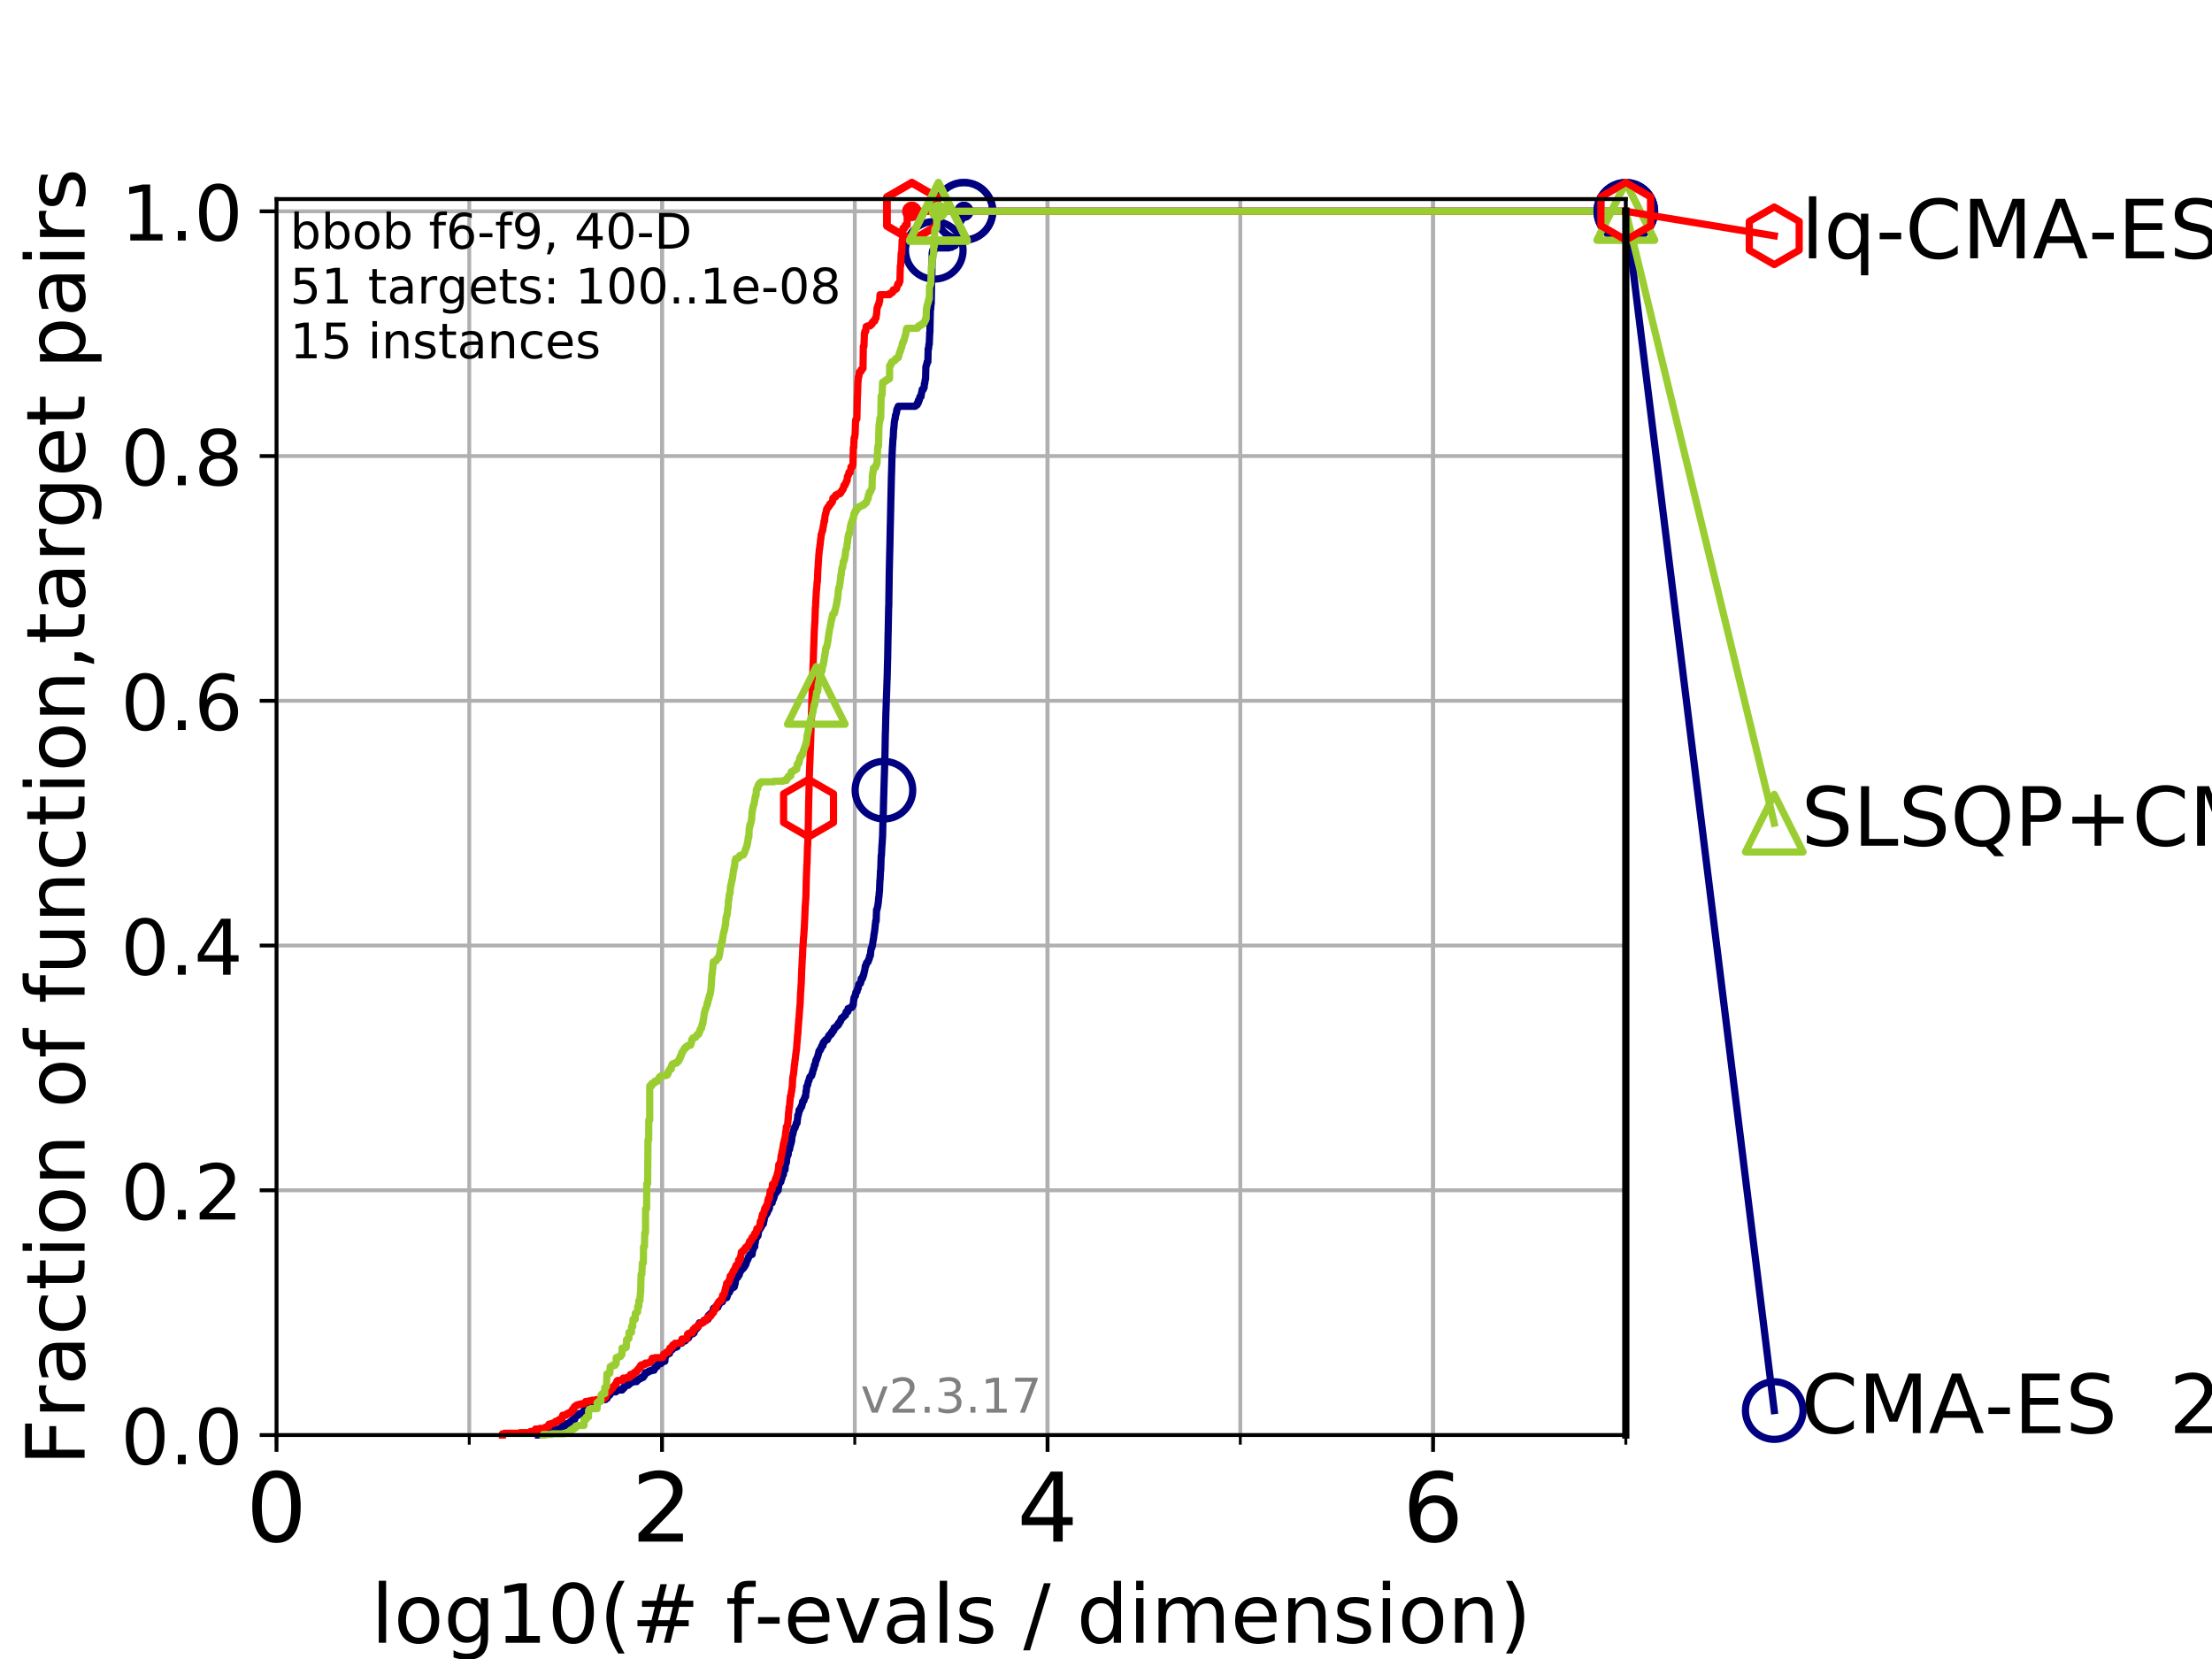 <?xml version="1.0" encoding="utf-8" standalone="no"?>
<!DOCTYPE svg PUBLIC "-//W3C//DTD SVG 1.1//EN"
  "http://www.w3.org/Graphics/SVG/1.1/DTD/svg11.dtd">
<!-- Created with matplotlib (https://matplotlib.org/) -->
<svg height="345.6pt" version="1.1" viewBox="0 0 460.8 345.6" width="460.8pt" xmlns="http://www.w3.org/2000/svg" xmlns:xlink="http://www.w3.org/1999/xlink">
 <defs>
  <style type="text/css">
*{stroke-linecap:butt;stroke-linejoin:round;}
  </style>
 </defs>
 <g id="figure_1">
  <g id="patch_1">
   <path d="M 0 345.6 
L 460.8 345.6 
L 460.8 0 
L 0 0 
z
" style="fill:#ffffff;"/>
  </g>
  <g id="axes_1">
   <g id="patch_2">
    <path d="M 57.6 298.944 
L 338.688 298.944 
L 338.688 41.472 
L 57.6 41.472 
z
" style="fill:#ffffff;"/>
   </g>
   <g id="matplotlib.axis_1">
    <g id="xtick_1">
     <g id="line2d_1">
      <path clip-path="url(#pc725c7efdc)" d="M 57.6 298.944 
L 57.6 41.472 
" style="fill:none;stroke:#b0b0b0;stroke-linecap:square;stroke-width:0.8;"/>
     </g>
     <g id="line2d_2">
      <defs>
       <path d="M 0 0 
L 0 3.5 
" id="m9a3af100f6" style="stroke:#000000;stroke-width:0.8;"/>
      </defs>
      <g>
       <use style="stroke:#000000;stroke-width:0.8;" x="57.6" xlink:href="#m9a3af100f6" y="298.944"/>
      </g>
     </g>
     <g id="text_1">
      <!-- 0 -->
      <defs>
       <path d="M 31.781 66.406 
Q 24.172 66.406 20.328 58.906 
Q 16.5 51.422 16.5 36.375 
Q 16.5 21.391 20.328 13.891 
Q 24.172 6.391 31.781 6.391 
Q 39.453 6.391 43.281 13.891 
Q 47.125 21.391 47.125 36.375 
Q 47.125 51.422 43.281 58.906 
Q 39.453 66.406 31.781 66.406 
z
M 31.781 74.219 
Q 44.047 74.219 50.516 64.516 
Q 56.984 54.828 56.984 36.375 
Q 56.984 17.969 50.516 8.266 
Q 44.047 -1.422 31.781 -1.422 
Q 19.531 -1.422 13.062 8.266 
Q 6.594 17.969 6.594 36.375 
Q 6.594 54.828 13.062 64.516 
Q 19.531 74.219 31.781 74.219 
z
" id="DejaVuSans-48"/>
      </defs>
      <g transform="translate(51.237 321.141)scale(0.2 -0.2)">
       <use xlink:href="#DejaVuSans-48"/>
      </g>
     </g>
    </g>
    <g id="xtick_2">
     <g id="line2d_3">
      <path clip-path="url(#pc725c7efdc)" d="M 137.911 298.944 
L 137.911 41.472 
" style="fill:none;stroke:#b0b0b0;stroke-linecap:square;stroke-width:0.8;"/>
     </g>
     <g id="line2d_4">
      <g>
       <use style="stroke:#000000;stroke-width:0.8;" x="137.911" xlink:href="#m9a3af100f6" y="298.944"/>
      </g>
     </g>
     <g id="text_2">
      <!-- 2 -->
      <defs>
       <path d="M 19.188 8.297 
L 53.609 8.297 
L 53.609 0 
L 7.328 0 
L 7.328 8.297 
Q 12.938 14.109 22.625 23.891 
Q 32.328 33.688 34.812 36.531 
Q 39.547 41.844 41.422 45.531 
Q 43.312 49.219 43.312 52.781 
Q 43.312 58.594 39.234 62.25 
Q 35.156 65.922 28.609 65.922 
Q 23.969 65.922 18.812 64.312 
Q 13.672 62.703 7.812 59.422 
L 7.812 69.391 
Q 13.766 71.781 18.938 73 
Q 24.125 74.219 28.422 74.219 
Q 39.75 74.219 46.484 68.547 
Q 53.219 62.891 53.219 53.422 
Q 53.219 48.922 51.531 44.891 
Q 49.859 40.875 45.406 35.406 
Q 44.188 33.984 37.641 27.219 
Q 31.109 20.453 19.188 8.297 
z
" id="DejaVuSans-50"/>
      </defs>
      <g transform="translate(131.548 321.141)scale(0.2 -0.2)">
       <use xlink:href="#DejaVuSans-50"/>
      </g>
     </g>
    </g>
    <g id="xtick_3">
     <g id="line2d_5">
      <path clip-path="url(#pc725c7efdc)" d="M 218.222 298.944 
L 218.222 41.472 
" style="fill:none;stroke:#b0b0b0;stroke-linecap:square;stroke-width:0.8;"/>
     </g>
     <g id="line2d_6">
      <g>
       <use style="stroke:#000000;stroke-width:0.8;" x="218.222" xlink:href="#m9a3af100f6" y="298.944"/>
      </g>
     </g>
     <g id="text_3">
      <!-- 4 -->
      <defs>
       <path d="M 37.797 64.312 
L 12.891 25.391 
L 37.797 25.391 
z
M 35.203 72.906 
L 47.609 72.906 
L 47.609 25.391 
L 58.016 25.391 
L 58.016 17.188 
L 47.609 17.188 
L 47.609 0 
L 37.797 0 
L 37.797 17.188 
L 4.891 17.188 
L 4.891 26.703 
z
" id="DejaVuSans-52"/>
      </defs>
      <g transform="translate(211.859 321.141)scale(0.2 -0.2)">
       <use xlink:href="#DejaVuSans-52"/>
      </g>
     </g>
    </g>
    <g id="xtick_4">
     <g id="line2d_7">
      <path clip-path="url(#pc725c7efdc)" d="M 298.533 298.944 
L 298.533 41.472 
" style="fill:none;stroke:#b0b0b0;stroke-linecap:square;stroke-width:0.8;"/>
     </g>
     <g id="line2d_8">
      <g>
       <use style="stroke:#000000;stroke-width:0.8;" x="298.533" xlink:href="#m9a3af100f6" y="298.944"/>
      </g>
     </g>
     <g id="text_4">
      <!-- 6 -->
      <defs>
       <path d="M 33.016 40.375 
Q 26.375 40.375 22.484 35.828 
Q 18.609 31.297 18.609 23.391 
Q 18.609 15.531 22.484 10.953 
Q 26.375 6.391 33.016 6.391 
Q 39.656 6.391 43.531 10.953 
Q 47.406 15.531 47.406 23.391 
Q 47.406 31.297 43.531 35.828 
Q 39.656 40.375 33.016 40.375 
z
M 52.594 71.297 
L 52.594 62.312 
Q 48.875 64.062 45.094 64.984 
Q 41.312 65.922 37.594 65.922 
Q 27.828 65.922 22.672 59.328 
Q 17.531 52.734 16.797 39.406 
Q 19.672 43.656 24.016 45.922 
Q 28.375 48.188 33.594 48.188 
Q 44.578 48.188 50.953 41.516 
Q 57.328 34.859 57.328 23.391 
Q 57.328 12.156 50.688 5.359 
Q 44.047 -1.422 33.016 -1.422 
Q 20.359 -1.422 13.672 8.266 
Q 6.984 17.969 6.984 36.375 
Q 6.984 53.656 15.188 63.938 
Q 23.391 74.219 37.203 74.219 
Q 40.922 74.219 44.703 73.484 
Q 48.484 72.75 52.594 71.297 
z
" id="DejaVuSans-54"/>
      </defs>
      <g transform="translate(292.17 321.141)scale(0.2 -0.2)">
       <use xlink:href="#DejaVuSans-54"/>
      </g>
     </g>
    </g>
    <g id="xtick_5">
     <g id="line2d_9">
      <path clip-path="url(#pc725c7efdc)" d="M 57.6 298.944 
L 57.6 41.472 
" style="fill:none;stroke:#b0b0b0;stroke-linecap:square;stroke-width:0.8;"/>
     </g>
     <g id="line2d_10">
      <defs>
       <path d="M 0 0 
L 0 2 
" id="m07a10b77b4" style="stroke:#000000;stroke-width:0.6;"/>
      </defs>
      <g>
       <use style="stroke:#000000;stroke-width:0.6;" x="57.6" xlink:href="#m07a10b77b4" y="298.944"/>
      </g>
     </g>
    </g>
    <g id="xtick_6">
     <g id="line2d_11">
      <path clip-path="url(#pc725c7efdc)" d="M 97.755 298.944 
L 97.755 41.472 
" style="fill:none;stroke:#b0b0b0;stroke-linecap:square;stroke-width:0.8;"/>
     </g>
     <g id="line2d_12">
      <g>
       <use style="stroke:#000000;stroke-width:0.6;" x="97.755" xlink:href="#m07a10b77b4" y="298.944"/>
      </g>
     </g>
    </g>
    <g id="xtick_7">
     <g id="line2d_13">
      <path clip-path="url(#pc725c7efdc)" d="M 137.911 298.944 
L 137.911 41.472 
" style="fill:none;stroke:#b0b0b0;stroke-linecap:square;stroke-width:0.8;"/>
     </g>
     <g id="line2d_14">
      <g>
       <use style="stroke:#000000;stroke-width:0.6;" x="137.911" xlink:href="#m07a10b77b4" y="298.944"/>
      </g>
     </g>
    </g>
    <g id="xtick_8">
     <g id="line2d_15">
      <path clip-path="url(#pc725c7efdc)" d="M 178.066 298.944 
L 178.066 41.472 
" style="fill:none;stroke:#b0b0b0;stroke-linecap:square;stroke-width:0.8;"/>
     </g>
     <g id="line2d_16">
      <g>
       <use style="stroke:#000000;stroke-width:0.6;" x="178.066" xlink:href="#m07a10b77b4" y="298.944"/>
      </g>
     </g>
    </g>
    <g id="xtick_9">
     <g id="line2d_17">
      <path clip-path="url(#pc725c7efdc)" d="M 218.222 298.944 
L 218.222 41.472 
" style="fill:none;stroke:#b0b0b0;stroke-linecap:square;stroke-width:0.8;"/>
     </g>
     <g id="line2d_18">
      <g>
       <use style="stroke:#000000;stroke-width:0.6;" x="218.222" xlink:href="#m07a10b77b4" y="298.944"/>
      </g>
     </g>
    </g>
    <g id="xtick_10">
     <g id="line2d_19">
      <path clip-path="url(#pc725c7efdc)" d="M 258.377 298.944 
L 258.377 41.472 
" style="fill:none;stroke:#b0b0b0;stroke-linecap:square;stroke-width:0.8;"/>
     </g>
     <g id="line2d_20">
      <g>
       <use style="stroke:#000000;stroke-width:0.6;" x="258.377" xlink:href="#m07a10b77b4" y="298.944"/>
      </g>
     </g>
    </g>
    <g id="xtick_11">
     <g id="line2d_21">
      <path clip-path="url(#pc725c7efdc)" d="M 298.533 298.944 
L 298.533 41.472 
" style="fill:none;stroke:#b0b0b0;stroke-linecap:square;stroke-width:0.8;"/>
     </g>
     <g id="line2d_22">
      <g>
       <use style="stroke:#000000;stroke-width:0.6;" x="298.533" xlink:href="#m07a10b77b4" y="298.944"/>
      </g>
     </g>
    </g>
    <g id="xtick_12">
     <g id="line2d_23">
      <path clip-path="url(#pc725c7efdc)" d="M 338.688 298.944 
L 338.688 41.472 
" style="fill:none;stroke:#b0b0b0;stroke-linecap:square;stroke-width:0.8;"/>
     </g>
     <g id="line2d_24">
      <g>
       <use style="stroke:#000000;stroke-width:0.6;" x="338.688" xlink:href="#m07a10b77b4" y="298.944"/>
      </g>
     </g>
    </g>
    <g id="text_5">
     <!-- log10(# f-evals / dimension) -->
     <defs>
      <path d="M 9.422 75.984 
L 18.406 75.984 
L 18.406 0 
L 9.422 0 
z
" id="DejaVuSans-108"/>
      <path d="M 30.609 48.391 
Q 23.391 48.391 19.188 42.75 
Q 14.984 37.109 14.984 27.297 
Q 14.984 17.484 19.156 11.844 
Q 23.344 6.203 30.609 6.203 
Q 37.797 6.203 41.984 11.859 
Q 46.188 17.531 46.188 27.297 
Q 46.188 37.016 41.984 42.703 
Q 37.797 48.391 30.609 48.391 
z
M 30.609 56 
Q 42.328 56 49.016 48.375 
Q 55.719 40.766 55.719 27.297 
Q 55.719 13.875 49.016 6.219 
Q 42.328 -1.422 30.609 -1.422 
Q 18.844 -1.422 12.172 6.219 
Q 5.516 13.875 5.516 27.297 
Q 5.516 40.766 12.172 48.375 
Q 18.844 56 30.609 56 
z
" id="DejaVuSans-111"/>
      <path d="M 45.406 27.984 
Q 45.406 37.75 41.375 43.109 
Q 37.359 48.484 30.078 48.484 
Q 22.859 48.484 18.828 43.109 
Q 14.797 37.75 14.797 27.984 
Q 14.797 18.266 18.828 12.891 
Q 22.859 7.516 30.078 7.516 
Q 37.359 7.516 41.375 12.891 
Q 45.406 18.266 45.406 27.984 
z
M 54.391 6.781 
Q 54.391 -7.172 48.188 -13.984 
Q 42 -20.797 29.203 -20.797 
Q 24.469 -20.797 20.266 -20.094 
Q 16.062 -19.391 12.109 -17.922 
L 12.109 -9.188 
Q 16.062 -11.328 19.922 -12.344 
Q 23.781 -13.375 27.781 -13.375 
Q 36.625 -13.375 41.016 -8.766 
Q 45.406 -4.156 45.406 5.172 
L 45.406 9.625 
Q 42.625 4.781 38.281 2.391 
Q 33.938 0 27.875 0 
Q 17.828 0 11.672 7.656 
Q 5.516 15.328 5.516 27.984 
Q 5.516 40.672 11.672 48.328 
Q 17.828 56 27.875 56 
Q 33.938 56 38.281 53.609 
Q 42.625 51.219 45.406 46.391 
L 45.406 54.688 
L 54.391 54.688 
z
" id="DejaVuSans-103"/>
      <path d="M 12.406 8.297 
L 28.516 8.297 
L 28.516 63.922 
L 10.984 60.406 
L 10.984 69.391 
L 28.422 72.906 
L 38.281 72.906 
L 38.281 8.297 
L 54.391 8.297 
L 54.391 0 
L 12.406 0 
z
" id="DejaVuSans-49"/>
      <path d="M 31 75.875 
Q 24.469 64.656 21.281 53.656 
Q 18.109 42.672 18.109 31.391 
Q 18.109 20.125 21.312 9.062 
Q 24.516 -2 31 -13.188 
L 23.188 -13.188 
Q 15.875 -1.703 12.234 9.375 
Q 8.594 20.453 8.594 31.391 
Q 8.594 42.281 12.203 53.312 
Q 15.828 64.359 23.188 75.875 
z
" id="DejaVuSans-40"/>
      <path d="M 51.125 44 
L 36.922 44 
L 32.812 27.688 
L 47.125 27.688 
z
M 43.797 71.781 
L 38.719 51.516 
L 52.984 51.516 
L 58.109 71.781 
L 65.922 71.781 
L 60.891 51.516 
L 76.125 51.516 
L 76.125 44 
L 58.984 44 
L 54.984 27.688 
L 70.516 27.688 
L 70.516 20.219 
L 53.078 20.219 
L 48 0 
L 40.188 0 
L 45.219 20.219 
L 30.906 20.219 
L 25.875 0 
L 18.016 0 
L 23.094 20.219 
L 7.719 20.219 
L 7.719 27.688 
L 24.906 27.688 
L 29 44 
L 13.281 44 
L 13.281 51.516 
L 30.906 51.516 
L 35.891 71.781 
z
" id="DejaVuSans-35"/>
      <path id="DejaVuSans-32"/>
      <path d="M 37.109 75.984 
L 37.109 68.5 
L 28.516 68.5 
Q 23.688 68.5 21.797 66.547 
Q 19.922 64.594 19.922 59.516 
L 19.922 54.688 
L 34.719 54.688 
L 34.719 47.703 
L 19.922 47.703 
L 19.922 0 
L 10.891 0 
L 10.891 47.703 
L 2.297 47.703 
L 2.297 54.688 
L 10.891 54.688 
L 10.891 58.5 
Q 10.891 67.625 15.141 71.797 
Q 19.391 75.984 28.609 75.984 
z
" id="DejaVuSans-102"/>
      <path d="M 4.891 31.391 
L 31.203 31.391 
L 31.203 23.391 
L 4.891 23.391 
z
" id="DejaVuSans-45"/>
      <path d="M 56.203 29.594 
L 56.203 25.203 
L 14.891 25.203 
Q 15.484 15.922 20.484 11.062 
Q 25.484 6.203 34.422 6.203 
Q 39.594 6.203 44.453 7.469 
Q 49.312 8.734 54.109 11.281 
L 54.109 2.781 
Q 49.266 0.734 44.188 -0.344 
Q 39.109 -1.422 33.891 -1.422 
Q 20.797 -1.422 13.156 6.188 
Q 5.516 13.812 5.516 26.812 
Q 5.516 40.234 12.766 48.109 
Q 20.016 56 32.328 56 
Q 43.359 56 49.781 48.891 
Q 56.203 41.797 56.203 29.594 
z
M 47.219 32.234 
Q 47.125 39.594 43.094 43.984 
Q 39.062 48.391 32.422 48.391 
Q 24.906 48.391 20.391 44.141 
Q 15.875 39.891 15.188 32.172 
z
" id="DejaVuSans-101"/>
      <path d="M 2.984 54.688 
L 12.5 54.688 
L 29.594 8.797 
L 46.688 54.688 
L 56.203 54.688 
L 35.688 0 
L 23.484 0 
z
" id="DejaVuSans-118"/>
      <path d="M 34.281 27.484 
Q 23.391 27.484 19.188 25 
Q 14.984 22.516 14.984 16.5 
Q 14.984 11.719 18.141 8.906 
Q 21.297 6.109 26.703 6.109 
Q 34.188 6.109 38.703 11.406 
Q 43.219 16.703 43.219 25.484 
L 43.219 27.484 
z
M 52.203 31.203 
L 52.203 0 
L 43.219 0 
L 43.219 8.297 
Q 40.141 3.328 35.547 0.953 
Q 30.953 -1.422 24.312 -1.422 
Q 15.922 -1.422 10.953 3.297 
Q 6 8.016 6 15.922 
Q 6 25.141 12.172 29.828 
Q 18.359 34.516 30.609 34.516 
L 43.219 34.516 
L 43.219 35.406 
Q 43.219 41.609 39.141 45 
Q 35.062 48.391 27.688 48.391 
Q 23 48.391 18.547 47.266 
Q 14.109 46.141 10.016 43.891 
L 10.016 52.203 
Q 14.938 54.109 19.578 55.047 
Q 24.219 56 28.609 56 
Q 40.484 56 46.344 49.844 
Q 52.203 43.703 52.203 31.203 
z
" id="DejaVuSans-97"/>
      <path d="M 44.281 53.078 
L 44.281 44.578 
Q 40.484 46.531 36.375 47.5 
Q 32.281 48.484 27.875 48.484 
Q 21.188 48.484 17.844 46.438 
Q 14.5 44.391 14.5 40.281 
Q 14.5 37.156 16.891 35.375 
Q 19.281 33.594 26.516 31.984 
L 29.594 31.297 
Q 39.156 29.25 43.188 25.516 
Q 47.219 21.781 47.219 15.094 
Q 47.219 7.469 41.188 3.016 
Q 35.156 -1.422 24.609 -1.422 
Q 20.219 -1.422 15.453 -0.562 
Q 10.688 0.297 5.422 2 
L 5.422 11.281 
Q 10.406 8.688 15.234 7.391 
Q 20.062 6.109 24.812 6.109 
Q 31.156 6.109 34.562 8.281 
Q 37.984 10.453 37.984 14.406 
Q 37.984 18.062 35.516 20.016 
Q 33.062 21.969 24.703 23.781 
L 21.578 24.516 
Q 13.234 26.266 9.516 29.906 
Q 5.812 33.547 5.812 39.891 
Q 5.812 47.609 11.281 51.797 
Q 16.75 56 26.812 56 
Q 31.781 56 36.172 55.266 
Q 40.578 54.547 44.281 53.078 
z
" id="DejaVuSans-115"/>
      <path d="M 25.391 72.906 
L 33.688 72.906 
L 8.297 -9.281 
L 0 -9.281 
z
" id="DejaVuSans-47"/>
      <path d="M 45.406 46.391 
L 45.406 75.984 
L 54.391 75.984 
L 54.391 0 
L 45.406 0 
L 45.406 8.203 
Q 42.578 3.328 38.25 0.953 
Q 33.938 -1.422 27.875 -1.422 
Q 17.969 -1.422 11.734 6.484 
Q 5.516 14.406 5.516 27.297 
Q 5.516 40.188 11.734 48.094 
Q 17.969 56 27.875 56 
Q 33.938 56 38.25 53.625 
Q 42.578 51.266 45.406 46.391 
z
M 14.797 27.297 
Q 14.797 17.391 18.875 11.75 
Q 22.953 6.109 30.078 6.109 
Q 37.203 6.109 41.297 11.75 
Q 45.406 17.391 45.406 27.297 
Q 45.406 37.203 41.297 42.844 
Q 37.203 48.484 30.078 48.484 
Q 22.953 48.484 18.875 42.844 
Q 14.797 37.203 14.797 27.297 
z
" id="DejaVuSans-100"/>
      <path d="M 9.422 54.688 
L 18.406 54.688 
L 18.406 0 
L 9.422 0 
z
M 9.422 75.984 
L 18.406 75.984 
L 18.406 64.594 
L 9.422 64.594 
z
" id="DejaVuSans-105"/>
      <path d="M 52 44.188 
Q 55.375 50.25 60.062 53.125 
Q 64.75 56 71.094 56 
Q 79.641 56 84.281 50.016 
Q 88.922 44.047 88.922 33.016 
L 88.922 0 
L 79.891 0 
L 79.891 32.719 
Q 79.891 40.578 77.094 44.375 
Q 74.312 48.188 68.609 48.188 
Q 61.625 48.188 57.562 43.547 
Q 53.516 38.922 53.516 30.906 
L 53.516 0 
L 44.484 0 
L 44.484 32.719 
Q 44.484 40.625 41.703 44.406 
Q 38.922 48.188 33.109 48.188 
Q 26.219 48.188 22.156 43.531 
Q 18.109 38.875 18.109 30.906 
L 18.109 0 
L 9.078 0 
L 9.078 54.688 
L 18.109 54.688 
L 18.109 46.188 
Q 21.188 51.219 25.484 53.609 
Q 29.781 56 35.688 56 
Q 41.656 56 45.828 52.969 
Q 50 49.953 52 44.188 
z
" id="DejaVuSans-109"/>
      <path d="M 54.891 33.016 
L 54.891 0 
L 45.906 0 
L 45.906 32.719 
Q 45.906 40.484 42.875 44.328 
Q 39.844 48.188 33.797 48.188 
Q 26.516 48.188 22.312 43.547 
Q 18.109 38.922 18.109 30.906 
L 18.109 0 
L 9.078 0 
L 9.078 54.688 
L 18.109 54.688 
L 18.109 46.188 
Q 21.344 51.125 25.703 53.562 
Q 30.078 56 35.797 56 
Q 45.219 56 50.047 50.172 
Q 54.891 44.344 54.891 33.016 
z
" id="DejaVuSans-110"/>
      <path d="M 8.016 75.875 
L 15.828 75.875 
Q 23.141 64.359 26.781 53.312 
Q 30.422 42.281 30.422 31.391 
Q 30.422 20.453 26.781 9.375 
Q 23.141 -1.703 15.828 -13.188 
L 8.016 -13.188 
Q 14.5 -2 17.703 9.062 
Q 20.906 20.125 20.906 31.391 
Q 20.906 42.672 17.703 53.656 
Q 14.5 64.656 8.016 75.875 
z
" id="DejaVuSans-41"/>
     </defs>
     <g transform="translate(77.303 342.218)scale(0.17 -0.17)">
      <use xlink:href="#DejaVuSans-108"/>
      <use x="27.783" xlink:href="#DejaVuSans-111"/>
      <use x="88.965" xlink:href="#DejaVuSans-103"/>
      <use x="152.441" xlink:href="#DejaVuSans-49"/>
      <use x="216.064" xlink:href="#DejaVuSans-48"/>
      <use x="279.688" xlink:href="#DejaVuSans-40"/>
      <use x="318.701" xlink:href="#DejaVuSans-35"/>
      <use x="402.49" xlink:href="#DejaVuSans-32"/>
      <use x="434.277" xlink:href="#DejaVuSans-102"/>
      <use x="469.404" xlink:href="#DejaVuSans-45"/>
      <use x="505.488" xlink:href="#DejaVuSans-101"/>
      <use x="567.012" xlink:href="#DejaVuSans-118"/>
      <use x="626.191" xlink:href="#DejaVuSans-97"/>
      <use x="687.471" xlink:href="#DejaVuSans-108"/>
      <use x="715.254" xlink:href="#DejaVuSans-115"/>
      <use x="767.354" xlink:href="#DejaVuSans-32"/>
      <use x="799.141" xlink:href="#DejaVuSans-47"/>
      <use x="832.832" xlink:href="#DejaVuSans-32"/>
      <use x="864.619" xlink:href="#DejaVuSans-100"/>
      <use x="928.096" xlink:href="#DejaVuSans-105"/>
      <use x="955.879" xlink:href="#DejaVuSans-109"/>
      <use x="1053.291" xlink:href="#DejaVuSans-101"/>
      <use x="1114.814" xlink:href="#DejaVuSans-110"/>
      <use x="1178.193" xlink:href="#DejaVuSans-115"/>
      <use x="1230.293" xlink:href="#DejaVuSans-105"/>
      <use x="1258.076" xlink:href="#DejaVuSans-111"/>
      <use x="1319.258" xlink:href="#DejaVuSans-110"/>
      <use x="1382.637" xlink:href="#DejaVuSans-41"/>
     </g>
    </g>
   </g>
   <g id="matplotlib.axis_2">
    <g id="ytick_1">
     <g id="line2d_25">
      <path clip-path="url(#pc725c7efdc)" d="M 57.6 298.944 
L 338.688 298.944 
" style="fill:none;stroke:#b0b0b0;stroke-linecap:square;stroke-width:0.8;"/>
     </g>
     <g id="line2d_26">
      <defs>
       <path d="M 0 0 
L -3.5 0 
" id="m20b4d7e75c" style="stroke:#000000;stroke-width:0.8;"/>
      </defs>
      <g>
       <use style="stroke:#000000;stroke-width:0.8;" x="57.6" xlink:href="#m20b4d7e75c" y="298.944"/>
      </g>
     </g>
     <g id="text_6">
      <!-- 0.0 -->
      <defs>
       <path d="M 10.688 12.406 
L 21 12.406 
L 21 0 
L 10.688 0 
z
" id="DejaVuSans-46"/>
      </defs>
      <g transform="translate(25.155 305.023)scale(0.16 -0.16)">
       <use xlink:href="#DejaVuSans-48"/>
       <use x="63.623" xlink:href="#DejaVuSans-46"/>
       <use x="95.41" xlink:href="#DejaVuSans-48"/>
      </g>
     </g>
    </g>
    <g id="ytick_2">
     <g id="line2d_27">
      <path clip-path="url(#pc725c7efdc)" d="M 57.6 247.959 
L 338.688 247.959 
" style="fill:none;stroke:#b0b0b0;stroke-linecap:square;stroke-width:0.8;"/>
     </g>
     <g id="line2d_28">
      <g>
       <use style="stroke:#000000;stroke-width:0.8;" x="57.6" xlink:href="#m20b4d7e75c" y="247.959"/>
      </g>
     </g>
     <g id="text_7">
      <!-- 0.2 -->
      <g transform="translate(25.155 254.038)scale(0.16 -0.16)">
       <use xlink:href="#DejaVuSans-48"/>
       <use x="63.623" xlink:href="#DejaVuSans-46"/>
       <use x="95.41" xlink:href="#DejaVuSans-50"/>
      </g>
     </g>
    </g>
    <g id="ytick_3">
     <g id="line2d_29">
      <path clip-path="url(#pc725c7efdc)" d="M 57.6 196.975 
L 338.688 196.975 
" style="fill:none;stroke:#b0b0b0;stroke-linecap:square;stroke-width:0.8;"/>
     </g>
     <g id="line2d_30">
      <g>
       <use style="stroke:#000000;stroke-width:0.8;" x="57.6" xlink:href="#m20b4d7e75c" y="196.975"/>
      </g>
     </g>
     <g id="text_8">
      <!-- 0.4 -->
      <g transform="translate(25.155 203.054)scale(0.16 -0.16)">
       <use xlink:href="#DejaVuSans-48"/>
       <use x="63.623" xlink:href="#DejaVuSans-46"/>
       <use x="95.41" xlink:href="#DejaVuSans-52"/>
      </g>
     </g>
    </g>
    <g id="ytick_4">
     <g id="line2d_31">
      <path clip-path="url(#pc725c7efdc)" d="M 57.6 145.99 
L 338.688 145.99 
" style="fill:none;stroke:#b0b0b0;stroke-linecap:square;stroke-width:0.8;"/>
     </g>
     <g id="line2d_32">
      <g>
       <use style="stroke:#000000;stroke-width:0.8;" x="57.6" xlink:href="#m20b4d7e75c" y="145.99"/>
      </g>
     </g>
     <g id="text_9">
      <!-- 0.6 -->
      <g transform="translate(25.155 152.069)scale(0.16 -0.16)">
       <use xlink:href="#DejaVuSans-48"/>
       <use x="63.623" xlink:href="#DejaVuSans-46"/>
       <use x="95.41" xlink:href="#DejaVuSans-54"/>
      </g>
     </g>
    </g>
    <g id="ytick_5">
     <g id="line2d_33">
      <path clip-path="url(#pc725c7efdc)" d="M 57.6 95.006 
L 338.688 95.006 
" style="fill:none;stroke:#b0b0b0;stroke-linecap:square;stroke-width:0.8;"/>
     </g>
     <g id="line2d_34">
      <g>
       <use style="stroke:#000000;stroke-width:0.8;" x="57.6" xlink:href="#m20b4d7e75c" y="95.006"/>
      </g>
     </g>
     <g id="text_10">
      <!-- 0.8 -->
      <defs>
       <path d="M 31.781 34.625 
Q 24.75 34.625 20.719 30.859 
Q 16.703 27.094 16.703 20.516 
Q 16.703 13.922 20.719 10.156 
Q 24.75 6.391 31.781 6.391 
Q 38.812 6.391 42.859 10.172 
Q 46.922 13.969 46.922 20.516 
Q 46.922 27.094 42.891 30.859 
Q 38.875 34.625 31.781 34.625 
z
M 21.922 38.812 
Q 15.578 40.375 12.031 44.719 
Q 8.5 49.078 8.5 55.328 
Q 8.5 64.062 14.719 69.141 
Q 20.953 74.219 31.781 74.219 
Q 42.672 74.219 48.875 69.141 
Q 55.078 64.062 55.078 55.328 
Q 55.078 49.078 51.531 44.719 
Q 48 40.375 41.703 38.812 
Q 48.828 37.156 52.797 32.312 
Q 56.781 27.484 56.781 20.516 
Q 56.781 9.906 50.312 4.234 
Q 43.844 -1.422 31.781 -1.422 
Q 19.734 -1.422 13.25 4.234 
Q 6.781 9.906 6.781 20.516 
Q 6.781 27.484 10.781 32.312 
Q 14.797 37.156 21.922 38.812 
z
M 18.312 54.391 
Q 18.312 48.734 21.844 45.562 
Q 25.391 42.391 31.781 42.391 
Q 38.141 42.391 41.719 45.562 
Q 45.312 48.734 45.312 54.391 
Q 45.312 60.062 41.719 63.234 
Q 38.141 66.406 31.781 66.406 
Q 25.391 66.406 21.844 63.234 
Q 18.312 60.062 18.312 54.391 
z
" id="DejaVuSans-56"/>
      </defs>
      <g transform="translate(25.155 101.085)scale(0.16 -0.16)">
       <use xlink:href="#DejaVuSans-48"/>
       <use x="63.623" xlink:href="#DejaVuSans-46"/>
       <use x="95.41" xlink:href="#DejaVuSans-56"/>
      </g>
     </g>
    </g>
    <g id="ytick_6">
     <g id="line2d_35">
      <path clip-path="url(#pc725c7efdc)" d="M 57.6 44.021 
L 338.688 44.021 
" style="fill:none;stroke:#b0b0b0;stroke-linecap:square;stroke-width:0.8;"/>
     </g>
     <g id="line2d_36">
      <g>
       <use style="stroke:#000000;stroke-width:0.8;" x="57.6" xlink:href="#m20b4d7e75c" y="44.021"/>
      </g>
     </g>
     <g id="text_11">
      <!-- 1.0 -->
      <g transform="translate(25.155 50.1)scale(0.16 -0.16)">
       <use xlink:href="#DejaVuSans-49"/>
       <use x="63.623" xlink:href="#DejaVuSans-46"/>
       <use x="95.41" xlink:href="#DejaVuSans-48"/>
      </g>
     </g>
    </g>
    <g id="text_12">
     <!-- Fraction of function,target pairs -->
     <defs>
      <path d="M 9.812 72.906 
L 51.703 72.906 
L 51.703 64.594 
L 19.672 64.594 
L 19.672 43.109 
L 48.578 43.109 
L 48.578 34.812 
L 19.672 34.812 
L 19.672 0 
L 9.812 0 
z
" id="DejaVuSans-70"/>
      <path d="M 41.109 46.297 
Q 39.594 47.172 37.812 47.578 
Q 36.031 48 33.891 48 
Q 26.266 48 22.188 43.047 
Q 18.109 38.094 18.109 28.812 
L 18.109 0 
L 9.078 0 
L 9.078 54.688 
L 18.109 54.688 
L 18.109 46.188 
Q 20.953 51.172 25.484 53.578 
Q 30.031 56 36.531 56 
Q 37.453 56 38.578 55.875 
Q 39.703 55.766 41.062 55.516 
z
" id="DejaVuSans-114"/>
      <path d="M 48.781 52.594 
L 48.781 44.188 
Q 44.969 46.297 41.141 47.344 
Q 37.312 48.391 33.406 48.391 
Q 24.656 48.391 19.812 42.844 
Q 14.984 37.312 14.984 27.297 
Q 14.984 17.281 19.812 11.734 
Q 24.656 6.203 33.406 6.203 
Q 37.312 6.203 41.141 7.25 
Q 44.969 8.297 48.781 10.406 
L 48.781 2.094 
Q 45.016 0.344 40.984 -0.531 
Q 36.969 -1.422 32.422 -1.422 
Q 20.062 -1.422 12.781 6.344 
Q 5.516 14.109 5.516 27.297 
Q 5.516 40.672 12.859 48.328 
Q 20.219 56 33.016 56 
Q 37.156 56 41.109 55.141 
Q 45.062 54.297 48.781 52.594 
z
" id="DejaVuSans-99"/>
      <path d="M 18.312 70.219 
L 18.312 54.688 
L 36.812 54.688 
L 36.812 47.703 
L 18.312 47.703 
L 18.312 18.016 
Q 18.312 11.328 20.141 9.422 
Q 21.969 7.516 27.594 7.516 
L 36.812 7.516 
L 36.812 0 
L 27.594 0 
Q 17.188 0 13.234 3.875 
Q 9.281 7.766 9.281 18.016 
L 9.281 47.703 
L 2.688 47.703 
L 2.688 54.688 
L 9.281 54.688 
L 9.281 70.219 
z
" id="DejaVuSans-116"/>
      <path d="M 8.5 21.578 
L 8.5 54.688 
L 17.484 54.688 
L 17.484 21.922 
Q 17.484 14.156 20.5 10.266 
Q 23.531 6.391 29.594 6.391 
Q 36.859 6.391 41.078 11.031 
Q 45.312 15.672 45.312 23.688 
L 45.312 54.688 
L 54.297 54.688 
L 54.297 0 
L 45.312 0 
L 45.312 8.406 
Q 42.047 3.422 37.719 1 
Q 33.406 -1.422 27.688 -1.422 
Q 18.266 -1.422 13.375 4.438 
Q 8.5 10.297 8.5 21.578 
z
M 31.109 56 
z
" id="DejaVuSans-117"/>
      <path d="M 11.719 12.406 
L 22.016 12.406 
L 22.016 4 
L 14.016 -11.625 
L 7.719 -11.625 
L 11.719 4 
z
" id="DejaVuSans-44"/>
      <path d="M 18.109 8.203 
L 18.109 -20.797 
L 9.078 -20.797 
L 9.078 54.688 
L 18.109 54.688 
L 18.109 46.391 
Q 20.953 51.266 25.266 53.625 
Q 29.594 56 35.594 56 
Q 45.562 56 51.781 48.094 
Q 58.016 40.188 58.016 27.297 
Q 58.016 14.406 51.781 6.484 
Q 45.562 -1.422 35.594 -1.422 
Q 29.594 -1.422 25.266 0.953 
Q 20.953 3.328 18.109 8.203 
z
M 48.688 27.297 
Q 48.688 37.203 44.609 42.844 
Q 40.531 48.484 33.406 48.484 
Q 26.266 48.484 22.188 42.844 
Q 18.109 37.203 18.109 27.297 
Q 18.109 17.391 22.188 11.75 
Q 26.266 6.109 33.406 6.109 
Q 40.531 6.109 44.609 11.75 
Q 48.688 17.391 48.688 27.297 
z
" id="DejaVuSans-112"/>
     </defs>
     <g transform="translate(17.62 305.347)rotate(-90)scale(0.17 -0.17)">
      <use xlink:href="#DejaVuSans-70"/>
      <use x="57.41" xlink:href="#DejaVuSans-114"/>
      <use x="98.523" xlink:href="#DejaVuSans-97"/>
      <use x="159.803" xlink:href="#DejaVuSans-99"/>
      <use x="214.783" xlink:href="#DejaVuSans-116"/>
      <use x="253.992" xlink:href="#DejaVuSans-105"/>
      <use x="281.775" xlink:href="#DejaVuSans-111"/>
      <use x="342.957" xlink:href="#DejaVuSans-110"/>
      <use x="406.336" xlink:href="#DejaVuSans-32"/>
      <use x="438.123" xlink:href="#DejaVuSans-111"/>
      <use x="499.305" xlink:href="#DejaVuSans-102"/>
      <use x="534.51" xlink:href="#DejaVuSans-32"/>
      <use x="566.297" xlink:href="#DejaVuSans-102"/>
      <use x="601.502" xlink:href="#DejaVuSans-117"/>
      <use x="664.881" xlink:href="#DejaVuSans-110"/>
      <use x="728.26" xlink:href="#DejaVuSans-99"/>
      <use x="783.24" xlink:href="#DejaVuSans-116"/>
      <use x="822.449" xlink:href="#DejaVuSans-105"/>
      <use x="850.232" xlink:href="#DejaVuSans-111"/>
      <use x="911.414" xlink:href="#DejaVuSans-110"/>
      <use x="974.793" xlink:href="#DejaVuSans-44"/>
      <use x="1006.58" xlink:href="#DejaVuSans-116"/>
      <use x="1045.789" xlink:href="#DejaVuSans-97"/>
      <use x="1107.068" xlink:href="#DejaVuSans-114"/>
      <use x="1148.166" xlink:href="#DejaVuSans-103"/>
      <use x="1211.643" xlink:href="#DejaVuSans-101"/>
      <use x="1273.166" xlink:href="#DejaVuSans-116"/>
      <use x="1312.375" xlink:href="#DejaVuSans-32"/>
      <use x="1344.162" xlink:href="#DejaVuSans-112"/>
      <use x="1407.639" xlink:href="#DejaVuSans-97"/>
      <use x="1468.918" xlink:href="#DejaVuSans-105"/>
      <use x="1496.701" xlink:href="#DejaVuSans-114"/>
      <use x="1537.814" xlink:href="#DejaVuSans-115"/>
     </g>
    </g>
   </g>
   <g id="line2d_37">
    <defs>
     <path d="M 0 1.5 
C 0.398 1.5 0.779 1.342 1.061 1.061 
C 1.342 0.779 1.5 0.398 1.5 0 
C 1.5 -0.398 1.342 -0.779 1.061 -1.061 
C 0.779 -1.342 0.398 -1.5 0 -1.5 
C -0.398 -1.5 -0.779 -1.342 -1.061 -1.061 
C -1.342 -0.779 -1.5 -0.398 -1.5 0 
C -1.5 0.398 -1.342 0.779 -1.061 1.061 
C -0.779 1.342 -0.398 1.5 0 1.5 
z
" id="m1fee24d497" style="stroke:#000080;"/>
    </defs>
    <g>
     <use style="fill:#000080;stroke:#000080;" x="200.806" xlink:href="#m1fee24d497" y="44.021"/>
     <use style="fill:#000080;stroke:#000080;" x="200.806" xlink:href="#m1fee24d497" y="44.021"/>
    </g>
   </g>
   <g id="line2d_38">
    <path d="M 112.167 298.944 
L 112.167 298.819 
L 113.041 298.819 
L 113.041 298.694 
L 113.311 298.694 
L 113.311 298.569 
L 113.682 298.569 
L 113.682 298.444 
L 113.926 298.444 
L 113.926 298.319 
L 114.402 298.319 
L 114.402 298.069 
L 114.586 298.069 
L 114.586 297.944 
L 115.238 297.944 
L 115.238 297.819 
L 116.308 297.819 
L 116.308 297.694 
L 116.666 297.694 
L 116.666 297.569 
L 116.827 297.569 
L 116.827 297.444 
L 117.074 297.444 
L 117.074 297.319 
L 117.203 297.319 
L 117.203 296.945 
L 117.862 296.945 
L 117.862 296.695 
L 118.026 296.695 
L 118.026 296.57 
L 118.761 296.57 
L 118.761 296.195 
L 119.097 296.195 
L 119.187 295.82 
L 119.415 295.82 
L 119.415 295.695 
L 119.727 295.695 
L 119.776 295.07 
L 119.972 295.07 
L 119.972 294.945 
L 120.251 294.945 
L 120.251 294.82 
L 120.43 294.82 
L 120.43 294.695 
L 120.654 294.695 
L 120.713 294.445 
L 121.185 294.445 
L 121.185 294.32 
L 121.333 294.32 
L 121.333 294.195 
L 121.59 294.195 
L 121.679 293.821 
L 121.756 293.821 
L 121.811 293.196 
L 122.062 293.196 
L 122.062 293.071 
L 122.362 293.071 
L 122.362 292.946 
L 123.771 292.946 
L 123.771 292.696 
L 124.082 292.696 
L 124.082 292.571 
L 124.255 292.571 
L 124.255 292.446 
L 124.51 292.446 
L 124.52 292.071 
L 124.632 292.071 
L 124.632 291.946 
L 124.809 291.946 
L 124.846 291.696 
L 125.399 291.696 
L 125.399 291.571 
L 126.117 291.571 
L 126.117 291.321 
L 126.473 291.321 
L 126.574 290.696 
L 126.937 290.696 
L 126.937 290.572 
L 127.068 290.572 
L 127.173 290.322 
L 127.205 290.322 
L 127.238 290.072 
L 127.509 290.072 
L 127.509 289.947 
L 128.313 289.947 
L 128.366 289.572 
L 129.609 289.572 
L 129.679 289.197 
L 129.971 289.197 
L 130.053 288.822 
L 130.284 288.822 
L 130.284 288.697 
L 130.499 288.697 
L 130.499 288.572 
L 130.888 288.572 
L 130.888 288.322 
L 131.185 288.322 
L 131.185 288.072 
L 131.307 288.072 
L 131.307 287.947 
L 131.79 287.947 
L 131.79 287.822 
L 132.619 287.822 
L 132.648 287.572 
L 132.83 287.572 
L 132.83 287.447 
L 132.992 287.447 
L 132.992 287.323 
L 133.176 287.323 
L 133.176 287.198 
L 133.454 287.198 
L 133.454 287.073 
L 133.611 287.073 
L 133.611 286.948 
L 133.976 286.948 
L 133.987 286.698 
L 134.133 286.698 
L 134.133 286.573 
L 134.258 286.573 
L 134.258 286.323 
L 134.375 286.323 
L 134.445 285.948 
L 134.823 285.948 
L 134.823 285.823 
L 135.092 285.823 
L 135.092 285.698 
L 135.245 285.698 
L 135.245 285.573 
L 135.682 285.573 
L 135.682 285.448 
L 136.242 285.448 
L 136.242 285.198 
L 136.376 285.198 
L 136.376 284.948 
L 136.542 284.948 
L 136.542 284.698 
L 136.869 284.698 
L 136.943 284.323 
L 137.112 284.323 
L 137.172 284.074 
L 137.674 284.074 
L 137.678 283.824 
L 138.002 283.824 
L 138.002 283.574 
L 138.502 283.574 
L 138.586 282.574 
L 138.687 282.574 
L 138.724 282.199 
L 139.021 282.199 
L 139.021 282.074 
L 139.209 282.074 
L 139.209 281.949 
L 139.478 281.949 
L 139.517 281.324 
L 139.691 281.324 
L 139.691 281.199 
L 140.004 281.199 
L 140.05 280.949 
L 140.246 280.949 
L 140.249 280.7 
L 140.764 280.7 
L 140.764 280.575 
L 141.047 280.575 
L 141.094 279.95 
L 141.407 279.95 
L 141.407 279.825 
L 141.983 279.825 
L 141.983 279.7 
L 142.117 279.7 
L 142.117 279.45 
L 142.325 279.45 
L 142.325 279.325 
L 142.743 279.325 
L 142.743 279.2 
L 142.864 279.2 
L 142.914 278.95 
L 142.999 278.95 
L 142.999 278.825 
L 143.27 278.825 
L 143.27 278.7 
L 143.452 278.7 
L 143.493 278.2 
L 143.741 278.2 
L 143.741 278.075 
L 143.89 278.075 
L 143.89 277.95 
L 144.093 277.95 
L 144.093 277.825 
L 144.415 277.825 
L 144.415 277.7 
L 144.567 277.7 
L 144.677 277.326 
L 144.68 277.326 
L 144.774 277.076 
L 144.874 277.076 
L 144.95 276.701 
L 145.213 276.701 
L 145.213 276.576 
L 145.324 276.576 
L 145.353 276.201 
L 145.5 276.201 
L 145.5 275.951 
L 145.652 275.951 
L 145.688 275.576 
L 146.364 275.576 
L 146.447 275.326 
L 146.541 275.326 
L 146.604 275.076 
L 147.054 275.076 
L 147.108 274.826 
L 147.5 274.826 
L 147.543 274.077 
L 147.76 274.077 
L 147.804 273.827 
L 148.003 273.827 
L 148.059 273.577 
L 148.297 273.577 
L 148.297 273.452 
L 148.421 273.452 
L 148.528 272.952 
L 148.578 272.952 
L 148.613 272.577 
L 148.78 272.577 
L 148.78 272.452 
L 149.109 272.452 
L 149.109 272.327 
L 149.539 272.327 
L 149.568 271.952 
L 149.711 271.952 
L 149.713 271.577 
L 149.925 271.577 
L 149.925 271.327 
L 150.036 271.327 
L 150.036 271.202 
L 150.491 271.202 
L 150.576 270.828 
L 150.611 270.828 
L 150.651 270.578 
L 150.827 270.578 
L 150.827 270.453 
L 151.015 270.453 
L 151.015 270.328 
L 151.395 270.328 
L 151.46 269.953 
L 151.54 269.953 
L 151.647 269.328 
L 151.831 269.328 
L 151.831 269.203 
L 151.975 269.203 
L 151.995 268.703 
L 152.213 268.703 
L 152.324 268.328 
L 152.508 268.328 
L 152.508 268.203 
L 152.824 268.203 
L 152.824 268.078 
L 152.97 268.078 
L 153.053 267.454 
L 153.14 267.454 
L 153.222 266.704 
L 153.267 266.704 
L 153.321 266.329 
L 153.4 266.329 
L 153.4 266.079 
L 153.699 266.079 
L 153.789 265.579 
L 154.007 265.579 
L 154.028 265.079 
L 154.171 265.079 
L 154.171 264.704 
L 154.343 264.704 
L 154.343 264.579 
L 154.51 264.579 
L 154.524 264.205 
L 154.882 264.205 
L 154.936 263.83 
L 155.15 263.83 
L 155.174 263.455 
L 155.355 263.455 
L 155.404 263.08 
L 155.484 263.08 
L 155.587 262.58 
L 155.671 262.58 
L 155.753 262.33 
L 155.817 262.33 
L 155.927 261.83 
L 156.039 261.83 
L 156.137 261.58 
L 156.16 261.58 
L 156.258 261.33 
L 156.68 261.33 
L 156.792 260.331 
L 156.9 260.331 
L 156.985 259.831 
L 157.113 259.831 
L 157.113 259.706 
L 157.228 259.706 
L 157.259 258.831 
L 157.347 258.831 
L 157.427 257.831 
L 157.637 257.831 
L 157.73 257.457 
L 157.897 257.457 
L 158.006 256.707 
L 158.026 256.707 
L 158.092 256.082 
L 158.184 256.082 
L 158.184 255.957 
L 158.397 255.957 
L 158.421 255.582 
L 158.606 255.582 
L 158.606 255.207 
L 158.794 255.207 
L 158.818 254.957 
L 159.025 254.957 
L 159.125 254.208 
L 159.19 254.208 
L 159.286 253.458 
L 159.355 253.458 
L 159.407 253.083 
L 159.59 253.083 
L 159.623 252.708 
L 159.833 252.708 
L 159.9 252.208 
L 160.004 252.208 
L 160.004 252.083 
L 160.127 252.083 
L 160.236 251.708 
L 160.292 251.708 
L 160.356 250.959 
L 160.406 250.959 
L 160.474 250.709 
L 160.596 250.709 
L 160.596 250.584 
L 160.852 250.584 
L 160.937 249.959 
L 160.972 249.959 
L 160.972 249.834 
L 161.111 249.834 
L 161.21 249.459 
L 161.251 249.459 
L 161.339 248.834 
L 161.456 248.834 
L 161.468 248.334 
L 161.822 248.334 
L 161.888 248.084 
L 161.965 248.084 
L 161.965 247.959 
L 162.101 247.959 
L 162.21 246.96 
L 162.226 246.96 
L 162.284 246.46 
L 162.47 246.46 
L 162.47 246.21 
L 162.665 246.21 
L 162.761 245.585 
L 162.861 245.585 
L 162.97 244.96 
L 163.033 244.96 
L 163.142 244.71 
L 163.194 244.71 
L 163.28 243.836 
L 163.372 243.836 
L 163.372 243.711 
L 163.524 243.711 
L 163.627 242.586 
L 163.658 242.586 
L 163.677 242.211 
L 163.821 242.211 
L 163.917 241.087 
L 163.959 241.087 
L 164.026 240.587 
L 164.182 240.587 
L 164.263 239.712 
L 164.302 239.712 
L 164.334 239.462 
L 164.488 239.462 
L 164.557 238.837 
L 164.612 238.837 
L 164.723 238.212 
L 164.787 238.212 
L 164.881 237.713 
L 164.914 237.713 
L 165.002 236.588 
L 165.062 236.588 
L 165.062 236.213 
L 165.191 236.213 
L 165.296 235.463 
L 165.359 235.463 
L 165.441 234.963 
L 165.623 234.963 
L 165.66 234.588 
L 165.753 234.588 
L 165.858 234.089 
L 165.873 234.089 
L 165.873 233.964 
L 166.045 233.964 
L 166.123 233.089 
L 166.158 233.089 
L 166.191 232.339 
L 166.3 232.339 
L 166.382 231.839 
L 166.414 231.839 
L 166.471 231.215 
L 166.658 231.215 
L 166.743 230.84 
L 166.77 230.84 
L 166.849 230.59 
L 166.992 230.59 
L 167.058 230.09 
L 167.135 230.09 
L 167.189 229.465 
L 167.335 229.465 
L 167.335 229.34 
L 167.452 229.34 
L 167.489 228.965 
L 167.576 228.965 
L 167.671 228.465 
L 167.826 228.465 
L 167.899 227.341 
L 167.976 227.341 
L 168.036 226.341 
L 168.11 226.341 
L 168.22 225.966 
L 168.272 225.966 
L 168.369 225.341 
L 168.405 225.341 
L 168.502 225.091 
L 168.531 225.091 
L 168.618 224.592 
L 168.668 224.592 
L 168.707 224.342 
L 168.831 224.342 
L 168.831 224.217 
L 168.98 224.217 
L 168.98 224.092 
L 169.092 224.092 
L 169.156 223.592 
L 169.256 223.592 
L 169.343 222.967 
L 169.402 222.967 
L 169.478 222.592 
L 169.556 222.592 
L 169.661 221.842 
L 169.803 221.842 
L 169.911 221.093 
L 169.964 221.093 
L 169.964 220.843 
L 170.088 220.843 
L 170.195 220.343 
L 170.275 220.343 
L 170.37 219.968 
L 170.387 219.968 
L 170.448 219.593 
L 170.501 219.593 
L 170.595 218.968 
L 170.699 218.968 
L 170.699 218.843 
L 170.837 218.843 
L 170.9 218.468 
L 171.039 218.468 
L 171.142 217.969 
L 171.204 217.969 
L 171.204 217.844 
L 171.434 217.844 
L 171.465 217.219 
L 171.663 217.219 
L 171.756 216.844 
L 171.95 216.844 
L 171.986 216.594 
L 172.352 216.594 
L 172.459 216.219 
L 172.523 216.219 
L 172.577 215.844 
L 172.765 215.844 
L 172.765 215.594 
L 172.962 215.594 
L 172.962 215.469 
L 173.167 215.469 
L 173.167 215.094 
L 173.404 215.094 
L 173.439 214.72 
L 173.684 214.72 
L 173.767 214.095 
L 174.059 214.095 
L 174.059 213.97 
L 174.177 213.97 
L 174.259 213.72 
L 174.421 213.72 
L 174.421 213.595 
L 174.594 213.595 
L 174.616 213.22 
L 174.836 213.22 
L 174.917 212.845 
L 174.979 212.845 
L 174.979 212.72 
L 175.121 212.72 
L 175.205 212.345 
L 175.275 212.345 
L 175.275 212.095 
L 175.502 212.095 
L 175.605 211.845 
L 175.749 211.845 
L 175.749 211.72 
L 175.869 211.72 
L 175.979 211.47 
L 176.143 211.47 
L 176.235 210.846 
L 176.334 210.846 
L 176.334 210.721 
L 176.636 210.721 
L 176.668 210.096 
L 176.995 210.096 
L 176.995 209.971 
L 177.229 209.971 
L 177.229 209.846 
L 177.483 209.846 
L 177.525 209.596 
L 177.623 209.596 
L 177.633 209.346 
L 177.747 209.346 
L 177.823 208.346 
L 177.861 208.346 
L 177.905 207.847 
L 177.974 207.847 
L 178.075 207.472 
L 178.196 207.472 
L 178.287 206.722 
L 178.369 206.722 
L 178.369 206.597 
L 178.533 206.597 
L 178.605 206.097 
L 178.675 206.097 
L 178.678 205.847 
L 178.79 205.847 
L 178.864 205.097 
L 178.992 205.097 
L 179.067 204.848 
L 179.254 204.848 
L 179.317 204.473 
L 179.369 204.473 
L 179.415 203.848 
L 179.669 203.848 
L 179.686 203.473 
L 179.804 203.473 
L 179.842 203.098 
L 179.925 203.098 
L 180.014 202.473 
L 180.058 202.473 
L 180.156 201.973 
L 180.174 201.973 
L 180.254 201.224 
L 180.375 201.224 
L 180.442 200.849 
L 180.502 200.849 
L 180.502 200.599 
L 180.644 200.599 
L 180.699 200.349 
L 180.858 200.349 
L 180.926 199.974 
L 180.98 199.974 
L 181.006 199.724 
L 181.096 199.724 
L 181.171 199.099 
L 181.311 199.099 
L 181.41 197.975 
L 181.422 197.975 
L 181.511 197.475 
L 181.611 197.475 
L 181.697 196.975 
L 181.744 196.975 
L 181.85 196.1 
L 181.859 196.1 
L 181.961 195.475 
L 181.979 195.475 
L 182.089 194.476 
L 182.125 194.476 
L 182.234 193.601 
L 182.243 193.601 
L 182.348 192.476 
L 182.374 192.476 
L 182.423 191.851 
L 182.518 191.851 
L 182.604 189.477 
L 182.702 189.477 
L 182.813 188.852 
L 182.844 188.852 
L 182.938 188.103 
L 182.956 188.103 
L 183.065 186.853 
L 183.094 186.853 
L 183.184 185.728 
L 183.21 185.728 
L 183.302 183.354 
L 183.338 183.354 
L 183.425 181.355 
L 183.466 181.355 
L 183.569 178.231 
L 183.621 178.231 
L 183.732 175.981 
L 183.746 175.981 
L 183.856 174.232 
L 183.859 174.232 
L 183.954 169.983 
L 183.988 169.983 
L 184.098 165.734 
L 184.104 165.734 
L 184.212 161.985 
L 184.216 161.985 
L 184.32 158.487 
L 184.329 158.487 
L 184.434 152.738 
L 184.447 152.738 
L 184.557 148.115 
L 184.569 148.115 
L 184.676 144.866 
L 184.681 144.866 
L 184.786 141.617 
L 184.799 141.617 
L 184.906 137.368 
L 184.911 137.368 
L 185.015 131.62 
L 185.023 131.62 
L 185.127 126.371 
L 185.147 126.371 
L 185.256 118.749 
L 185.259 118.749 
L 185.364 114.25 
L 185.372 114.25 
L 185.474 109.002 
L 185.483 109.002 
L 185.593 103.628 
L 185.601 103.628 
L 185.706 98.88 
L 185.716 98.88 
L 185.826 94.881 
L 185.827 94.881 
L 185.932 92.756 
L 185.944 92.756 
L 186.014 91.382 
L 186.061 91.382 
L 186.165 89.258 
L 186.204 89.258 
L 186.314 87.883 
L 186.329 87.883 
L 186.418 87.258 
L 186.481 87.258 
L 186.546 86.508 
L 186.605 86.508 
L 186.714 86.009 
L 186.757 86.009 
L 186.808 85.384 
L 186.868 85.384 
L 186.948 85.009 
L 187.075 85.009 
L 187.126 84.634 
L 190.665 84.634 
L 190.665 84.509 
L 190.803 84.509 
L 190.803 84.384 
L 191.005 84.384 
L 191.005 84.259 
L 191.12 84.259 
L 191.133 83.884 
L 191.32 83.884 
L 191.32 83.384 
L 191.512 83.384 
L 191.575 82.884 
L 191.629 82.884 
L 191.632 82.635 
L 191.87 82.635 
L 191.971 81.76 
L 192.024 81.76 
L 192.107 81.135 
L 192.345 81.135 
L 192.408 80.76 
L 192.512 80.76 
L 192.575 79.885 
L 192.644 79.885 
L 192.745 79.011 
L 192.81 79.011 
L 192.877 76.386 
L 192.924 76.386 
L 193.021 75.887 
L 193.08 75.887 
L 193.139 75.387 
L 193.292 75.387 
L 193.357 72.638 
L 193.445 72.638 
L 193.508 71.763 
L 193.576 71.763 
L 193.677 69.264 
L 193.714 69.264 
L 193.814 64.515 
L 193.859 64.515 
L 193.967 63.265 
L 193.995 63.265 
L 194.089 58.017 
L 194.119 58.017 
L 194.193 52.644 
L 194.254 52.644 
L 194.295 52.144 
L 194.626 52.144 
L 194.626 51.644 
L 197.674 51.644 
L 197.674 51.519 
L 198.256 51.519 
L 198.256 51.394 
L 198.427 51.394 
L 198.427 51.269 
L 198.739 51.269 
L 198.739 51.144 
L 198.985 51.144 
L 198.985 50.894 
L 199.125 50.894 
L 199.209 50.144 
L 199.248 50.144 
L 199.321 49.769 
L 199.382 49.769 
L 199.481 48.895 
L 199.517 48.895 
L 199.569 48.27 
L 199.654 48.27 
L 199.764 47.52 
L 199.817 47.52 
L 199.911 46.396 
L 199.949 46.396 
L 199.972 46.146 
L 200.134 46.146 
L 200.167 45.896 
L 200.285 45.896 
L 200.345 45.646 
L 200.4 45.646 
L 200.469 45.271 
L 200.538 45.271 
L 200.588 44.521 
L 200.714 44.521 
L 200.806 44.021 
L 338.688 44.021 
L 338.688 44.021 
" style="fill:none;stroke:#000080;stroke-linecap:square;stroke-width:1.5;"/>
   </g>
   <g id="line2d_39">
    <defs>
     <path d="M 0 6 
C 1.591 6 3.117 5.368 4.243 4.243 
C 5.368 3.117 6 1.591 6 0 
C 6 -1.591 5.368 -3.117 4.243 -4.243 
C 3.117 -5.368 1.591 -6 0 -6 
C -1.591 -6 -3.117 -5.368 -4.243 -4.243 
C -5.368 -3.117 -6 -1.591 -6 0 
C -6 1.591 -5.368 3.117 -4.243 4.243 
C -3.117 5.368 -1.591 6 0 6 
z
" id="m3f35af3c1d" style="stroke:#000080;stroke-width:1.5;"/>
    </defs>
    <g>
     <use style="fill-opacity:0;stroke:#000080;stroke-width:1.5;" x="184.14" xlink:href="#m3f35af3c1d" y="164.61"/>
     <use style="fill-opacity:0;stroke:#000080;stroke-width:1.5;" x="194.626" xlink:href="#m3f35af3c1d" y="52.144"/>
     <use style="fill-opacity:0;stroke:#000080;stroke-width:1.5;" x="200.806" xlink:href="#m3f35af3c1d" y="44.021"/>
     <use style="fill-opacity:0;stroke:#000080;stroke-width:1.5;" x="200.806" xlink:href="#m3f35af3c1d" y="44.021"/>
     <use style="fill-opacity:0;stroke:#000080;stroke-width:1.5;" x="338.688" xlink:href="#m3f35af3c1d" y="44.021"/>
    </g>
   </g>
   <g id="line2d_40">
    <path style="fill:none;stroke:#000080;stroke-linecap:square;stroke-width:1.5;"/>
    <g/>
   </g>
   <g id="line2d_41">
    <defs>
     <path d="M 0 1.5 
C 0.398 1.5 0.779 1.342 1.061 1.061 
C 1.342 0.779 1.5 0.398 1.5 0 
C 1.5 -0.398 1.342 -0.779 1.061 -1.061 
C 0.779 -1.342 0.398 -1.5 0 -1.5 
C -0.398 -1.5 -0.779 -1.342 -1.061 -1.061 
C -1.342 -0.779 -1.5 -0.398 -1.5 0 
C -1.5 0.398 -1.342 0.779 -1.061 1.061 
C -0.779 1.342 -0.398 1.5 0 1.5 
z
" id="m87e7922819" style="stroke:#ff0000;"/>
    </defs>
    <g>
     <use style="fill:#ff0000;stroke:#ff0000;" x="189.955" xlink:href="#m87e7922819" y="44.021"/>
     <use style="fill:#ff0000;stroke:#ff0000;" x="189.955" xlink:href="#m87e7922819" y="44.021"/>
    </g>
   </g>
   <g id="line2d_42">
    <path d="M 104.651 298.944 
L 104.651 298.694 
L 105.115 298.694 
L 105.115 298.569 
L 108.342 298.569 
L 108.342 298.444 
L 110.485 298.444 
L 110.506 298.194 
L 111.545 298.194 
L 111.545 297.694 
L 112.432 297.694 
L 112.432 297.569 
L 113.577 297.569 
L 113.577 297.319 
L 113.908 297.319 
L 113.908 297.195 
L 114.335 297.195 
L 114.335 296.695 
L 114.751 296.695 
L 114.751 296.57 
L 115.174 296.57 
L 115.174 296.445 
L 115.664 296.445 
L 115.758 296.07 
L 116.142 296.07 
L 116.142 295.945 
L 116.413 295.945 
L 116.503 295.695 
L 116.9 295.695 
L 116.9 295.57 
L 117.088 295.57 
L 117.16 294.945 
L 117.217 294.945 
L 117.217 294.82 
L 117.972 294.82 
L 118.081 294.57 
L 118.149 294.57 
L 118.149 294.445 
L 118.695 294.445 
L 118.695 294.195 
L 118.968 294.195 
L 118.968 294.07 
L 119.174 294.07 
L 119.263 293.571 
L 119.553 293.571 
L 119.628 293.071 
L 119.764 293.071 
L 119.764 292.946 
L 119.96 292.946 
L 119.96 292.821 
L 120.118 292.821 
L 120.118 292.696 
L 120.489 292.696 
L 120.489 292.571 
L 121.025 292.571 
L 121.025 292.446 
L 121.624 292.446 
L 121.624 292.321 
L 121.822 292.321 
L 121.921 292.071 
L 122.008 292.071 
L 122.008 291.946 
L 122.73 291.946 
L 122.73 291.821 
L 123.394 291.821 
L 123.394 291.696 
L 124.178 291.696 
L 124.178 291.571 
L 125.238 291.571 
L 125.238 291.446 
L 125.753 291.446 
L 125.779 291.196 
L 125.945 291.196 
L 125.945 291.071 
L 126.202 291.071 
L 126.304 290.447 
L 126.423 290.447 
L 126.423 289.947 
L 126.715 289.947 
L 126.715 289.822 
L 127.052 289.822 
L 127.092 289.572 
L 127.246 289.572 
L 127.246 289.447 
L 127.39 289.447 
L 127.421 289.197 
L 127.619 289.197 
L 127.619 288.947 
L 127.76 288.947 
L 127.76 288.822 
L 127.9 288.822 
L 127.9 288.697 
L 128.031 288.697 
L 128.1 288.447 
L 128.237 288.447 
L 128.237 288.322 
L 128.374 288.322 
L 128.411 287.947 
L 128.516 287.947 
L 128.516 287.697 
L 128.672 287.697 
L 128.672 287.572 
L 129.679 287.572 
L 129.679 287.323 
L 129.826 287.323 
L 129.826 287.073 
L 130.605 287.073 
L 130.605 286.948 
L 131.185 286.948 
L 131.185 286.823 
L 131.326 286.823 
L 131.326 286.323 
L 131.981 286.323 
L 132.067 285.948 
L 132.297 285.948 
L 132.297 285.823 
L 132.624 285.823 
L 132.672 285.448 
L 132.9 285.448 
L 133.004 285.073 
L 133.131 285.073 
L 133.131 284.948 
L 133.409 284.948 
L 133.432 284.448 
L 133.595 284.448 
L 133.595 284.323 
L 134.128 284.323 
L 134.128 284.198 
L 134.434 284.198 
L 134.434 283.949 
L 135.184 283.949 
L 135.184 283.824 
L 135.457 283.824 
L 135.457 283.699 
L 135.627 283.699 
L 135.706 283.324 
L 135.761 283.324 
L 135.844 282.949 
L 136.438 282.949 
L 136.438 282.824 
L 138.024 282.824 
L 138.067 282.449 
L 138.158 282.449 
L 138.26 282.074 
L 138.578 282.074 
L 138.578 281.949 
L 138.72 281.949 
L 138.799 281.699 
L 139.245 281.699 
L 139.277 281.324 
L 139.505 281.324 
L 139.557 280.824 
L 139.891 280.824 
L 139.891 280.575 
L 140.131 280.575 
L 140.131 280.2 
L 140.394 280.2 
L 140.394 280.075 
L 140.604 280.075 
L 140.604 279.825 
L 141.486 279.825 
L 141.486 279.7 
L 141.938 279.7 
L 142.021 279.2 
L 142.055 279.2 
L 142.055 278.95 
L 142.963 278.95 
L 142.963 278.825 
L 143.119 278.825 
L 143.212 277.95 
L 143.321 277.95 
L 143.321 277.825 
L 143.591 277.825 
L 143.591 277.7 
L 144.218 277.7 
L 144.221 277.326 
L 144.364 277.326 
L 144.394 276.951 
L 144.674 276.951 
L 144.751 276.576 
L 144.982 276.576 
L 144.982 276.451 
L 145.173 276.451 
L 145.173 276.326 
L 145.506 276.326 
L 145.601 275.826 
L 145.819 275.826 
L 145.819 275.701 
L 146.143 275.701 
L 146.143 275.576 
L 146.294 275.576 
L 146.294 275.451 
L 146.599 275.451 
L 146.626 275.076 
L 147.185 275.076 
L 147.254 274.576 
L 147.422 274.576 
L 147.455 274.326 
L 147.91 274.326 
L 147.915 274.077 
L 148.142 274.077 
L 148.251 273.702 
L 148.297 273.702 
L 148.404 273.452 
L 148.639 273.452 
L 148.75 272.952 
L 148.792 272.952 
L 148.792 272.702 
L 149.107 272.702 
L 149.162 272.077 
L 149.291 272.077 
L 149.393 271.702 
L 149.49 271.702 
L 149.575 271.452 
L 149.606 271.452 
L 149.606 271.327 
L 149.726 271.327 
L 149.795 271.077 
L 150.166 271.077 
L 150.181 270.703 
L 150.429 270.703 
L 150.523 269.828 
L 150.683 269.828 
L 150.683 269.703 
L 150.812 269.703 
L 150.908 269.328 
L 150.939 269.328 
L 151.017 268.828 
L 151.083 268.828 
L 151.122 268.328 
L 151.226 268.328 
L 151.317 267.703 
L 151.345 267.703 
L 151.377 267.329 
L 151.584 267.329 
L 151.584 267.204 
L 151.84 267.204 
L 151.864 266.704 
L 152.002 266.704 
L 152.103 265.829 
L 152.364 265.829 
L 152.417 265.454 
L 152.525 265.454 
L 152.612 265.079 
L 152.642 265.079 
L 152.744 264.829 
L 152.778 264.829 
L 152.778 264.704 
L 152.939 264.704 
L 153.043 264.329 
L 153.102 264.329 
L 153.137 264.08 
L 153.224 264.08 
L 153.242 263.83 
L 153.336 263.83 
L 153.336 263.58 
L 153.538 263.58 
L 153.538 263.455 
L 153.678 263.455 
L 153.71 263.205 
L 153.81 263.205 
L 153.876 262.455 
L 153.989 262.455 
L 153.989 262.33 
L 154.22 262.33 
L 154.309 261.58 
L 154.355 261.58 
L 154.426 260.831 
L 154.586 260.831 
L 154.683 260.581 
L 154.975 260.581 
L 155.021 260.331 
L 155.135 260.331 
L 155.14 260.081 
L 155.326 260.081 
L 155.326 259.831 
L 155.548 259.831 
L 155.649 259.581 
L 155.879 259.581 
L 155.902 259.206 
L 156.046 259.206 
L 156.142 258.581 
L 156.375 258.581 
L 156.375 258.456 
L 156.518 258.456 
L 156.581 257.956 
L 156.636 257.956 
L 156.729 257.706 
L 156.994 257.706 
L 156.994 257.582 
L 157.164 257.582 
L 157.192 256.957 
L 157.348 256.957 
L 157.348 256.832 
L 157.557 256.832 
L 157.616 256.207 
L 157.668 256.207 
L 157.668 255.957 
L 158.009 255.957 
L 158.097 255.707 
L 158.149 255.707 
L 158.239 255.332 
L 158.296 255.332 
L 158.384 254.457 
L 158.494 254.457 
L 158.586 254.083 
L 158.663 254.083 
L 158.698 253.458 
L 158.79 253.458 
L 158.828 252.958 
L 159.09 252.958 
L 159.186 252.208 
L 159.235 252.208 
L 159.326 251.708 
L 159.536 251.708 
L 159.539 251.333 
L 159.744 251.333 
L 159.756 250.959 
L 159.861 250.959 
L 159.954 250.084 
L 159.999 250.084 
L 160.095 249.584 
L 160.297 249.584 
L 160.363 248.709 
L 160.411 248.709 
L 160.449 248.084 
L 160.591 248.084 
L 160.591 247.959 
L 160.714 247.959 
L 160.744 247.71 
L 160.851 247.71 
L 160.91 246.71 
L 161.301 246.71 
L 161.394 246.085 
L 161.467 246.085 
L 161.537 245.585 
L 161.632 245.585 
L 161.704 245.21 
L 161.831 245.21 
L 161.894 244.585 
L 161.954 244.585 
L 162.042 244.086 
L 162.082 244.086 
L 162.191 243.211 
L 162.195 243.211 
L 162.234 242.586 
L 162.341 242.586 
L 162.341 242.461 
L 162.504 242.461 
L 162.609 241.836 
L 162.635 241.836 
L 162.723 240.712 
L 162.806 240.712 
L 162.908 239.837 
L 162.996 239.837 
L 163.076 239.087 
L 163.107 239.087 
L 163.183 238.337 
L 163.229 238.337 
L 163.32 237.838 
L 163.345 237.838 
L 163.43 237.338 
L 163.491 237.338 
L 163.6 236.588 
L 163.603 236.588 
L 163.691 235.713 
L 163.743 235.713 
L 163.818 234.713 
L 163.885 234.713 
L 163.978 234.464 
L 164.056 234.464 
L 164.162 233.214 
L 164.192 233.214 
L 164.276 231.714 
L 164.312 231.714 
L 164.393 230.59 
L 164.461 230.59 
L 164.566 229.34 
L 164.578 229.34 
L 164.665 228.34 
L 164.754 228.34 
L 164.864 227.341 
L 164.92 227.341 
L 165.014 226.466 
L 165.043 226.466 
L 165.137 224.467 
L 165.167 224.467 
L 165.272 223.842 
L 165.295 223.842 
L 165.4 222.842 
L 165.407 222.842 
L 165.486 221.842 
L 165.525 221.842 
L 165.627 220.718 
L 165.669 220.718 
L 165.771 219.593 
L 165.796 219.593 
L 165.889 218.718 
L 165.925 218.718 
L 166.032 217.094 
L 166.051 217.094 
L 166.157 215.469 
L 166.198 215.469 
L 166.298 213.72 
L 166.313 213.72 
L 166.422 212.22 
L 166.448 212.22 
L 166.557 210.471 
L 166.562 210.471 
L 166.665 209.221 
L 166.677 209.221 
L 166.781 206.597 
L 166.798 206.597 
L 166.907 204.848 
L 166.922 204.848 
L 167.017 201.848 
L 167.035 201.848 
L 167.145 199.474 
L 167.164 199.474 
L 167.263 196.975 
L 167.292 196.975 
L 167.39 195.225 
L 167.419 195.225 
L 167.524 193.601 
L 167.532 193.601 
L 167.642 191.352 
L 167.644 191.352 
L 167.74 188.727 
L 167.756 188.727 
L 167.863 187.103 
L 167.879 187.103 
L 167.989 182.479 
L 167.993 182.479 
L 168.098 179.98 
L 168.117 179.98 
L 168.222 176.106 
L 168.256 176.106 
L 168.361 172.607 
L 168.369 172.607 
L 168.476 166.484 
L 168.487 166.484 
L 168.594 161.736 
L 168.598 161.736 
L 168.709 158.736 
L 168.719 158.736 
L 168.82 155.737 
L 168.831 155.737 
L 168.938 152.363 
L 168.945 152.363 
L 169.054 148.24 
L 169.063 148.24 
L 169.172 144.616 
L 169.179 144.616 
L 169.288 140.742 
L 169.298 140.742 
L 169.407 137.743 
L 169.412 137.743 
L 169.516 134.494 
L 169.527 134.494 
L 169.632 131.37 
L 169.64 131.37 
L 169.74 129.62 
L 169.754 129.62 
L 169.854 126.621 
L 169.877 126.621 
L 169.981 124.497 
L 169.996 124.497 
L 170.074 122.872 
L 170.114 122.872 
L 170.219 121.248 
L 170.275 121.248 
L 170.374 118.624 
L 170.387 118.624 
L 170.495 116.874 
L 170.499 116.874 
L 170.595 115.375 
L 170.611 115.375 
L 170.698 114.375 
L 170.731 114.375 
L 170.826 113.5 
L 170.846 113.5 
L 170.95 112.376 
L 170.986 112.376 
L 171.059 111.376 
L 171.116 111.376 
L 171.219 110.876 
L 171.233 110.876 
L 171.309 110.501 
L 171.388 110.501 
L 171.486 109.626 
L 171.527 109.626 
L 171.631 108.877 
L 171.648 108.877 
L 171.648 108.627 
L 171.763 108.627 
L 171.867 107.502 
L 171.878 107.502 
L 171.971 107.002 
L 172.034 107.002 
L 172.139 106.377 
L 172.174 106.377 
L 172.217 106.002 
L 172.346 106.002 
L 172.447 105.628 
L 172.629 105.628 
L 172.715 105.378 
L 172.799 105.378 
L 172.849 105.003 
L 173.064 105.003 
L 173.064 104.878 
L 173.177 104.878 
L 173.244 104.628 
L 173.354 104.628 
L 173.442 104.378 
L 173.471 104.378 
L 173.506 103.753 
L 173.677 103.753 
L 173.677 103.628 
L 173.79 103.628 
L 173.79 103.503 
L 174.076 103.503 
L 174.076 103.128 
L 174.317 103.128 
L 174.317 103.003 
L 174.599 103.003 
L 174.599 102.878 
L 174.983 102.878 
L 174.983 102.628 
L 175.206 102.628 
L 175.281 102.254 
L 175.381 102.254 
L 175.381 102.129 
L 175.498 102.129 
L 175.528 101.879 
L 175.677 101.879 
L 175.761 101.254 
L 175.797 101.254 
L 175.797 101.129 
L 176.024 101.129 
L 176.125 100.629 
L 176.247 100.629 
L 176.34 100.129 
L 176.477 100.129 
L 176.537 99.254 
L 176.61 99.254 
L 176.657 99.005 
L 176.752 99.005 
L 176.85 98.38 
L 177.134 98.38 
L 177.242 97.63 
L 177.251 97.63 
L 177.274 97.255 
L 177.54 97.255 
L 177.652 96.88 
L 177.678 96.88 
L 177.762 93.256 
L 177.838 93.256 
L 177.917 91.257 
L 178.012 91.257 
L 178.122 90.507 
L 178.133 90.507 
L 178.233 87.633 
L 178.245 87.633 
L 178.245 87.508 
L 178.384 87.508 
L 178.447 87.258 
L 178.506 87.258 
L 178.607 82.385 
L 178.64 82.385 
L 178.723 79.51 
L 178.76 79.51 
L 178.803 78.511 
L 178.91 78.511 
L 179.014 77.511 
L 179.165 77.511 
L 179.165 77.386 
L 179.373 77.386 
L 179.387 77.011 
L 179.591 77.011 
L 179.591 76.761 
L 179.778 76.761 
L 179.847 72.138 
L 179.977 72.138 
L 180.077 69.389 
L 180.168 69.389 
L 180.168 69.014 
L 180.347 69.014 
L 180.451 68.014 
L 180.724 68.014 
L 180.724 67.889 
L 181.277 67.889 
L 181.277 67.764 
L 181.406 67.764 
L 181.458 67.514 
L 181.679 67.514 
L 181.707 67.139 
L 181.817 67.139 
L 181.924 66.889 
L 182.23 66.889 
L 182.316 66.389 
L 182.36 66.389 
L 182.36 66.264 
L 182.492 66.264 
L 182.574 65.515 
L 182.609 65.515 
L 182.711 64.14 
L 182.764 64.14 
L 182.821 63.765 
L 182.89 63.765 
L 182.982 63.39 
L 183.094 63.39 
L 183.155 62.766 
L 183.242 62.766 
L 183.323 61.391 
L 185.304 61.391 
L 185.31 61.141 
L 185.591 61.141 
L 185.591 61.016 
L 185.796 61.016 
L 185.796 60.891 
L 185.96 60.891 
L 186.026 60.641 
L 186.074 60.641 
L 186.074 60.391 
L 186.432 60.391 
L 186.432 60.266 
L 186.63 60.266 
L 186.63 60.141 
L 186.776 60.141 
L 186.874 59.641 
L 186.925 59.641 
L 187.02 59.142 
L 187.27 59.142 
L 187.372 58.642 
L 187.467 58.642 
L 187.552 55.393 
L 187.628 55.393 
L 187.734 52.769 
L 187.837 52.769 
L 187.936 50.019 
L 188.023 50.019 
L 188.118 47.52 
L 188.486 47.52 
L 188.586 46.895 
L 188.977 46.895 
L 188.977 44.396 
L 189.366 44.396 
L 189.366 44.271 
L 189.649 44.271 
L 189.649 44.146 
L 189.955 44.146 
L 189.955 44.021 
L 338.688 44.021 
L 338.688 44.021 
" style="fill:none;stroke:#ff0000;stroke-linecap:square;stroke-width:1.5;"/>
   </g>
   <g id="line2d_43">
    <defs>
     <path d="M 0 -6 
L -5.196 -3 
L -5.196 3 
L -0 6 
L 5.196 3 
L 5.196 -3 
z
" id="mc6442bc1fb" style="stroke:#ff0000;stroke-linejoin:miter;stroke-width:1.5;"/>
    </defs>
    <g>
     <use style="fill-opacity:0;stroke:#ff0000;stroke-linejoin:miter;stroke-width:1.5;" x="168.436" xlink:href="#mc6442bc1fb" y="168.359"/>
     <use style="fill-opacity:0;stroke:#ff0000;stroke-linejoin:miter;stroke-width:1.5;" x="189.955" xlink:href="#mc6442bc1fb" y="44.146"/>
     <use style="fill-opacity:0;stroke:#ff0000;stroke-linejoin:miter;stroke-width:1.5;" x="189.955" xlink:href="#mc6442bc1fb" y="44.021"/>
     <use style="fill-opacity:0;stroke:#ff0000;stroke-linejoin:miter;stroke-width:1.5;" x="189.955" xlink:href="#mc6442bc1fb" y="44.021"/>
     <use style="fill-opacity:0;stroke:#ff0000;stroke-linejoin:miter;stroke-width:1.5;" x="338.688" xlink:href="#mc6442bc1fb" y="44.021"/>
    </g>
   </g>
   <g id="line2d_44">
    <path style="fill:none;stroke:#ff0000;stroke-linecap:square;stroke-width:1.5;"/>
    <g/>
   </g>
   <g id="line2d_45">
    <defs>
     <path d="M 0 1.5 
C 0.398 1.5 0.779 1.342 1.061 1.061 
C 1.342 0.779 1.5 0.398 1.5 0 
C 1.5 -0.398 1.342 -0.779 1.061 -1.061 
C 0.779 -1.342 0.398 -1.5 0 -1.5 
C -0.398 -1.5 -0.779 -1.342 -1.061 -1.061 
C -1.342 -0.779 -1.5 -0.398 -1.5 0 
C -1.5 0.398 -1.342 0.779 -1.061 1.061 
C -0.779 1.342 -0.398 1.5 0 1.5 
z
" id="mf9126fc1d2" style="stroke:#9acd32;"/>
    </defs>
    <g>
     <use style="fill:#9acd32;stroke:#9acd32;" x="195.498" xlink:href="#mf9126fc1d2" y="44.021"/>
     <use style="fill:#9acd32;stroke:#9acd32;" x="195.498" xlink:href="#mf9126fc1d2" y="44.021"/>
    </g>
   </g>
   <g id="line2d_46">
    <path d="M 113.15 298.944 
L 113.15 298.819 
L 114.98 298.819 
L 114.98 298.694 
L 117.486 298.694 
L 117.486 298.569 
L 118.23 298.569 
L 118.23 298.444 
L 118.669 298.444 
L 118.669 298.319 
L 118.8 298.319 
L 118.8 297.944 
L 118.994 297.944 
L 118.994 297.819 
L 119.339 297.819 
L 119.364 297.569 
L 119.739 297.569 
L 119.739 297.444 
L 119.924 297.444 
L 119.936 297.07 
L 120.311 297.07 
L 120.311 296.945 
L 121.657 296.945 
L 121.657 295.695 
L 122.105 295.695 
L 122.127 295.195 
L 122.594 295.195 
L 122.615 293.821 
L 122.751 293.821 
L 122.751 293.571 
L 123.071 293.571 
L 123.071 293.446 
L 124.397 293.446 
L 124.397 292.196 
L 124.613 292.196 
L 124.651 291.946 
L 125.156 291.946 
L 125.211 290.572 
L 125.444 290.572 
L 125.444 290.322 
L 125.979 290.322 
L 125.979 289.072 
L 126.202 289.072 
L 126.202 288.822 
L 126.338 288.822 
L 126.431 286.198 
L 126.855 286.198 
L 126.855 286.073 
L 127.035 286.073 
L 127.125 284.698 
L 127.469 284.698 
L 127.469 284.448 
L 128.1 284.448 
L 128.123 284.074 
L 128.366 284.074 
L 128.366 282.824 
L 128.783 282.824 
L 128.783 282.699 
L 128.908 282.699 
L 128.908 282.574 
L 129.291 282.574 
L 129.376 282.199 
L 129.56 282.199 
L 129.588 280.824 
L 130.27 280.824 
L 130.27 280.7 
L 130.459 280.7 
L 130.512 279.075 
L 130.757 279.075 
L 130.777 278.825 
L 131.018 278.825 
L 131.018 277.575 
L 131.553 277.575 
L 131.553 276.326 
L 131.815 276.326 
L 131.858 274.826 
L 132.333 274.826 
L 132.333 273.577 
L 132.583 273.577 
L 132.619 273.327 
L 132.83 273.327 
L 132.83 272.202 
L 133.073 272.202 
L 133.073 270.952 
L 133.313 270.952 
L 133.404 269.328 
L 133.454 269.328 
L 133.55 265.454 
L 133.712 265.454 
L 133.817 263.08 
L 134.025 263.08 
L 134.058 259.706 
L 134.252 259.706 
L 134.317 256.832 
L 134.477 256.832 
L 134.477 251.833 
L 134.698 251.833 
L 134.724 246.585 
L 134.917 246.585 
L 134.984 237.463 
L 135.133 237.463 
L 135.153 233.339 
L 135.346 233.339 
L 135.351 226.216 
L 135.77 226.216 
L 135.77 225.716 
L 136.025 225.716 
L 136.025 225.591 
L 136.381 225.591 
L 136.438 225.216 
L 137.026 225.216 
L 137.112 224.841 
L 137.181 224.841 
L 137.217 224.592 
L 137.375 224.592 
L 137.375 224.342 
L 137.563 224.342 
L 137.563 224.217 
L 137.749 224.217 
L 137.749 224.092 
L 138.649 224.092 
L 138.649 223.967 
L 138.997 223.967 
L 138.997 223.717 
L 139.168 223.717 
L 139.204 223.217 
L 139.338 223.217 
L 139.366 222.967 
L 139.505 222.967 
L 139.505 222.717 
L 139.837 222.717 
L 139.864 222.092 
L 140 222.092 
L 140 221.717 
L 140.161 221.717 
L 140.161 221.592 
L 140.492 221.592 
L 140.492 221.467 
L 140.955 221.467 
L 140.977 221.218 
L 141.242 221.218 
L 141.242 220.968 
L 141.411 220.968 
L 141.436 220.718 
L 141.585 220.718 
L 141.585 220.343 
L 141.732 220.343 
L 141.732 219.968 
L 141.879 219.968 
L 141.879 219.718 
L 142.003 219.718 
L 142.024 219.218 
L 142.148 219.218 
L 142.148 219.093 
L 142.291 219.093 
L 142.372 218.718 
L 142.453 218.718 
L 142.453 218.593 
L 142.593 218.593 
L 142.593 218.343 
L 142.871 218.343 
L 142.871 218.093 
L 143.115 218.093 
L 143.164 217.844 
L 143.566 217.844 
L 143.566 217.719 
L 143.881 217.719 
L 143.958 217.219 
L 144.048 217.219 
L 144.087 216.594 
L 144.221 216.594 
L 144.327 216.219 
L 144.674 216.219 
L 144.674 216.094 
L 144.932 216.094 
L 145.031 215.844 
L 145.075 215.844 
L 145.178 215.594 
L 145.284 215.594 
L 145.284 215.469 
L 145.537 215.469 
L 145.537 215.219 
L 145.655 215.219 
L 145.677 214.969 
L 145.772 214.969 
L 145.797 214.595 
L 145.888 214.595 
L 145.888 214.345 
L 146.004 214.345 
L 146.004 214.22 
L 146.148 214.22 
L 146.232 213.47 
L 146.346 213.47 
L 146.346 213.095 
L 146.458 213.095 
L 146.503 212.345 
L 146.57 212.345 
L 146.681 211.221 
L 146.72 211.221 
L 146.82 210.596 
L 146.885 210.596 
L 146.932 210.221 
L 147.013 210.221 
L 147.121 209.846 
L 147.147 209.846 
L 147.254 209.346 
L 147.336 209.346 
L 147.336 208.846 
L 147.47 208.846 
L 147.573 208.097 
L 147.678 208.097 
L 147.782 207.347 
L 147.861 207.347 
L 147.964 206.972 
L 147.976 206.972 
L 148.067 206.222 
L 148.091 206.222 
L 148.193 204.723 
L 148.217 204.723 
L 148.299 202.973 
L 148.359 202.973 
L 148.462 201.848 
L 148.49 201.848 
L 148.561 200.724 
L 148.602 200.724 
L 148.602 200.349 
L 148.897 200.349 
L 148.897 200.224 
L 149.091 200.224 
L 149.091 200.099 
L 149.253 200.099 
L 149.346 199.724 
L 149.474 199.724 
L 149.474 199.599 
L 149.662 199.599 
L 149.755 199.349 
L 149.786 199.349 
L 149.848 198.849 
L 149.903 198.849 
L 150.01 197.975 
L 150.032 197.975 
L 150.125 197.1 
L 150.196 197.1 
L 150.304 196.35 
L 150.359 196.35 
L 150.393 196.1 
L 150.483 196.1 
L 150.571 195.1 
L 150.626 195.1 
L 150.731 194.226 
L 150.802 194.226 
L 150.912 193.601 
L 150.976 193.601 
L 151.062 192.726 
L 151.144 192.726 
L 151.25 191.102 
L 151.335 191.102 
L 151.422 190.477 
L 151.504 190.477 
L 151.589 189.227 
L 151.663 189.227 
L 151.758 187.478 
L 151.836 187.478 
L 151.923 186.353 
L 151.969 186.353 
L 151.999 186.103 
L 152.086 186.103 
L 152.167 184.604 
L 152.248 184.604 
L 152.322 183.979 
L 152.377 183.979 
L 152.482 183.229 
L 152.561 183.229 
L 152.672 182.229 
L 152.701 182.229 
L 152.798 181.23 
L 152.876 181.23 
L 152.954 180.48 
L 153.031 180.48 
L 153.107 179.355 
L 153.184 179.355 
L 153.26 178.855 
L 153.639 178.855 
L 153.639 178.73 
L 153.792 178.73 
L 153.792 178.605 
L 154.026 178.605 
L 154.083 178.231 
L 154.445 178.231 
L 154.445 178.106 
L 154.867 178.106 
L 154.928 177.856 
L 154.982 177.856 
L 155.023 177.606 
L 155.143 177.606 
L 155.253 176.981 
L 155.342 176.981 
L 155.414 176.606 
L 155.495 176.606 
L 155.548 176.231 
L 155.614 176.231 
L 155.682 175.606 
L 155.748 175.606 
L 155.814 174.857 
L 155.879 174.857 
L 155.879 174.357 
L 156.006 174.357 
L 156.074 172.482 
L 156.139 172.482 
L 156.203 171.857 
L 156.329 171.857 
L 156.396 171.358 
L 156.456 171.358 
L 156.534 170.733 
L 156.582 170.733 
L 156.649 169.233 
L 156.707 169.233 
L 156.769 168.484 
L 156.831 168.484 
L 156.898 167.859 
L 156.959 167.859 
L 157.016 167.609 
L 157.081 167.609 
L 157.144 166.984 
L 157.203 166.984 
L 157.264 166.234 
L 157.324 166.234 
L 157.384 165.734 
L 157.503 165.734 
L 157.563 164.485 
L 157.681 164.485 
L 157.684 164.235 
L 157.872 164.235 
L 157.904 163.61 
L 158.07 163.61 
L 158.118 163.235 
L 158.276 163.235 
L 158.276 163.11 
L 158.566 163.11 
L 158.566 162.86 
L 161.244 162.86 
L 161.244 162.735 
L 163.133 162.735 
L 163.133 162.61 
L 163.795 162.61 
L 163.829 162.235 
L 164.084 162.235 
L 164.145 161.861 
L 164.195 161.861 
L 164.195 161.736 
L 164.579 161.736 
L 164.579 161.611 
L 164.746 161.611 
L 164.751 160.986 
L 164.869 160.986 
L 164.869 160.736 
L 165.155 160.736 
L 165.155 160.611 
L 165.362 160.611 
L 165.467 160.361 
L 165.77 160.361 
L 165.77 160.236 
L 165.974 160.236 
L 166.049 159.486 
L 166.103 159.486 
L 166.103 159.111 
L 166.358 159.111 
L 166.359 158.736 
L 166.504 158.736 
L 166.577 157.987 
L 166.616 157.987 
L 166.671 157.737 
L 166.737 157.737 
L 166.737 157.612 
L 166.891 157.612 
L 166.999 157.237 
L 167.033 157.237 
L 167.033 157.112 
L 167.253 157.112 
L 167.346 156.362 
L 167.444 156.362 
L 167.551 155.862 
L 167.56 155.862 
L 167.668 155.487 
L 167.732 155.487 
L 167.822 154.988 
L 167.929 154.988 
L 168.038 154.113 
L 168.063 154.113 
L 168.131 153.238 
L 168.176 153.238 
L 168.233 152.738 
L 168.3 152.738 
L 168.353 152.113 
L 168.429 152.113 
L 168.525 151.114 
L 168.582 151.114 
L 168.663 150.614 
L 168.696 150.614 
L 168.775 150.114 
L 168.849 150.114 
L 168.941 149.489 
L 168.994 149.489 
L 168.994 149.364 
L 169.129 149.364 
L 169.196 148.74 
L 169.243 148.74 
L 169.343 148.365 
L 169.356 148.365 
L 169.449 147.49 
L 169.513 147.49 
L 169.53 146.865 
L 169.705 146.865 
L 169.792 146.115 
L 169.86 146.115 
L 169.924 145.366 
L 170.011 145.366 
L 170.107 144.241 
L 170.225 144.241 
L 170.321 143.991 
L 170.353 143.991 
L 170.449 142.616 
L 170.51 142.616 
L 170.561 141.992 
L 170.621 141.992 
L 170.715 141.367 
L 170.863 141.367 
L 170.96 140.492 
L 170.996 140.492 
L 171.095 139.742 
L 171.24 139.742 
L 171.317 138.992 
L 171.365 138.992 
L 171.43 138.368 
L 171.551 138.368 
L 171.602 137.618 
L 171.68 137.618 
L 171.762 136.618 
L 171.837 136.618 
L 171.906 135.868 
L 171.955 135.868 
L 172.001 135.119 
L 172.079 135.119 
L 172.079 134.869 
L 172.2 134.869 
L 172.283 134.369 
L 172.334 134.369 
L 172.427 133.619 
L 172.459 133.619 
L 172.566 132.619 
L 172.592 132.619 
L 172.677 131.87 
L 172.708 131.87 
L 172.815 131.12 
L 172.823 131.12 
L 172.926 130.62 
L 172.947 130.62 
L 173.041 129.995 
L 173.07 129.995 
L 173.136 129.37 
L 173.192 129.37 
L 173.256 128.871 
L 173.342 128.871 
L 173.413 128.121 
L 173.508 128.121 
L 173.508 127.871 
L 173.627 127.871 
L 173.627 127.746 
L 173.843 127.746 
L 173.925 127.121 
L 173.988 127.121 
L 174.099 126.496 
L 174.106 126.496 
L 174.202 126.121 
L 174.22 126.121 
L 174.288 125.622 
L 174.342 125.622 
L 174.389 124.872 
L 174.475 124.872 
L 174.583 123.747 
L 174.59 123.747 
L 174.655 122.747 
L 174.722 122.747 
L 174.743 122.372 
L 174.853 122.372 
L 174.955 121.498 
L 174.991 121.498 
L 175.085 120.623 
L 175.103 120.623 
L 175.17 119.748 
L 175.244 119.748 
L 175.34 118.624 
L 175.378 118.624 
L 175.408 118.249 
L 175.534 118.249 
L 175.632 117.374 
L 175.647 117.374 
L 175.647 116.999 
L 175.795 116.999 
L 175.835 116.624 
L 175.922 116.624 
L 176.023 115.749 
L 176.085 115.749 
L 176.171 114.625 
L 176.233 114.625 
L 176.316 114.25 
L 176.381 114.25 
L 176.489 113.125 
L 176.541 113.125 
L 176.648 111.876 
L 176.713 111.876 
L 176.777 111.251 
L 176.932 111.251 
L 177.04 110.501 
L 177.063 110.501 
L 177.151 109.626 
L 177.186 109.626 
L 177.292 109.002 
L 177.301 109.002 
L 177.401 108.752 
L 177.476 108.752 
L 177.558 108.252 
L 177.59 108.252 
L 177.664 108.002 
L 177.781 108.002 
L 177.868 107.002 
L 177.946 107.002 
L 177.946 106.877 
L 178.148 106.877 
L 178.158 106.377 
L 178.401 106.377 
L 178.401 106.252 
L 178.515 106.252 
L 178.539 105.877 
L 178.738 105.877 
L 178.804 105.628 
L 179.075 105.628 
L 179.075 105.503 
L 179.315 105.503 
L 179.315 105.378 
L 179.517 105.378 
L 179.517 105.253 
L 179.916 105.253 
L 180.024 105.003 
L 180.185 105.003 
L 180.185 104.753 
L 180.47 104.753 
L 180.575 104.378 
L 180.642 104.378 
L 180.72 103.878 
L 180.858 103.878 
L 180.89 103.128 
L 180.976 103.128 
L 180.976 103.003 
L 181.087 103.003 
L 181.099 102.504 
L 181.227 102.504 
L 181.227 102.379 
L 181.39 102.379 
L 181.482 102.004 
L 181.531 102.004 
L 181.593 101.754 
L 181.659 101.754 
L 181.725 99.005 
L 181.779 99.005 
L 181.817 98.38 
L 181.895 98.38 
L 181.939 97.505 
L 182.229 97.505 
L 182.229 97.38 
L 182.386 97.38 
L 182.468 96.88 
L 182.59 96.88 
L 182.62 96.505 
L 182.706 96.505 
L 182.815 93.631 
L 182.834 93.631 
L 182.892 92.881 
L 183.016 92.881 
L 183.116 88.633 
L 183.144 88.633 
L 183.208 87.883 
L 183.285 87.883 
L 183.291 87.133 
L 183.47 87.133 
L 183.561 82.51 
L 183.624 82.51 
L 183.702 82.26 
L 183.765 82.26 
L 183.858 79.635 
L 184.203 79.635 
L 184.231 79.386 
L 184.562 79.386 
L 184.562 79.136 
L 184.934 79.136 
L 184.934 78.886 
L 185.311 78.886 
L 185.329 76.136 
L 185.559 76.136 
L 185.669 75.512 
L 185.738 75.512 
L 185.738 75.387 
L 186.023 75.387 
L 186.023 75.262 
L 186.196 75.262 
L 186.196 75.137 
L 186.398 75.137 
L 186.398 75.012 
L 186.523 75.012 
L 186.523 74.887 
L 186.639 74.887 
L 186.649 74.637 
L 186.886 74.637 
L 186.886 74.512 
L 187.131 74.512 
L 187.212 74.137 
L 187.248 74.137 
L 187.347 73.512 
L 187.421 73.512 
L 187.506 73.137 
L 187.592 73.137 
L 187.673 72.638 
L 187.707 72.638 
L 187.775 72.388 
L 187.83 72.388 
L 187.932 71.888 
L 187.954 71.888 
L 187.958 71.513 
L 188.086 71.513 
L 188.173 71.013 
L 188.304 71.013 
L 188.406 70.513 
L 188.433 70.513 
L 188.523 70.013 
L 188.578 70.013 
L 188.667 69.514 
L 188.711 69.514 
L 188.804 68.639 
L 188.879 68.639 
L 188.897 68.389 
L 191.123 68.389 
L 191.187 68.139 
L 191.329 68.139 
L 191.329 67.889 
L 191.69 67.889 
L 191.69 67.764 
L 191.881 67.764 
L 191.959 67.514 
L 192.311 67.514 
L 192.325 67.264 
L 192.549 67.264 
L 192.655 66.764 
L 192.792 66.764 
L 192.798 66.389 
L 192.933 66.389 
L 192.985 64.265 
L 193.063 64.265 
L 193.151 63.515 
L 193.201 63.515 
L 193.269 63.14 
L 193.332 63.14 
L 193.354 62.766 
L 193.447 62.766 
L 193.465 62.266 
L 193.593 62.266 
L 193.629 59.641 
L 193.726 59.641 
L 193.823 59.142 
L 193.901 59.142 
L 194.006 55.643 
L 194.112 55.643 
L 194.19 53.643 
L 194.38 53.643 
L 194.468 52.894 
L 194.495 52.894 
L 194.495 51.269 
L 194.641 51.269 
L 194.708 48.02 
L 194.753 48.02 
L 194.787 47.645 
L 195.096 47.645 
L 195.202 45.146 
L 195.232 45.146 
L 195.338 44.271 
L 195.498 44.271 
L 195.498 44.021 
L 338.688 44.021 
L 338.688 44.021 
" style="fill:none;stroke:#9acd32;stroke-linecap:square;stroke-width:1.5;"/>
   </g>
   <g id="line2d_47">
    <defs>
     <path d="M 0 -6 
L -6 6 
L 6 6 
z
" id="m4a36d4dfef" style="stroke:#9acd32;stroke-linejoin:miter;stroke-width:1.5;"/>
    </defs>
    <g>
     <use style="fill-opacity:0;stroke:#9acd32;stroke-linejoin:miter;stroke-width:1.5;" x="170.052" xlink:href="#m4a36d4dfef" y="144.866"/>
     <use style="fill-opacity:0;stroke:#9acd32;stroke-linejoin:miter;stroke-width:1.5;" x="195.498" xlink:href="#m4a36d4dfef" y="44.271"/>
     <use style="fill-opacity:0;stroke:#9acd32;stroke-linejoin:miter;stroke-width:1.5;" x="195.498" xlink:href="#m4a36d4dfef" y="44.021"/>
     <use style="fill-opacity:0;stroke:#9acd32;stroke-linejoin:miter;stroke-width:1.5;" x="195.498" xlink:href="#m4a36d4dfef" y="44.021"/>
     <use style="fill-opacity:0;stroke:#9acd32;stroke-linejoin:miter;stroke-width:1.5;" x="338.688" xlink:href="#m4a36d4dfef" y="44.021"/>
    </g>
   </g>
   <g id="line2d_48">
    <path style="fill:none;stroke:#9acd32;stroke-linecap:square;stroke-width:1.5;"/>
    <g/>
   </g>
   <g id="line2d_49">
    <path d="M 338.688 44.021 
L 369.608 293.846 
" style="fill:none;stroke:#000080;stroke-linecap:square;stroke-width:1.5;"/>
    <g>
     <use style="fill-opacity:0;stroke:#000080;stroke-width:1.5;" x="338.688" xlink:href="#m3f35af3c1d" y="44.021"/>
     <use style="fill-opacity:0;stroke:#000080;stroke-width:1.5;" x="369.608" xlink:href="#m3f35af3c1d" y="293.846"/>
    </g>
   </g>
   <g id="line2d_50">
    <path d="M 338.688 44.021 
L 369.608 171.483 
" style="fill:none;stroke:#9acd32;stroke-linecap:square;stroke-width:1.5;"/>
    <g>
     <use style="fill-opacity:0;stroke:#9acd32;stroke-linejoin:miter;stroke-width:1.5;" x="338.688" xlink:href="#m4a36d4dfef" y="44.021"/>
     <use style="fill-opacity:0;stroke:#9acd32;stroke-linejoin:miter;stroke-width:1.5;" x="369.608" xlink:href="#m4a36d4dfef" y="171.483"/>
    </g>
   </g>
   <g id="line2d_51">
    <path d="M 338.688 44.021 
L 369.608 49.12 
" style="fill:none;stroke:#ff0000;stroke-linecap:square;stroke-width:1.5;"/>
    <g>
     <use style="fill-opacity:0;stroke:#ff0000;stroke-linejoin:miter;stroke-width:1.5;" x="338.688" xlink:href="#mc6442bc1fb" y="44.021"/>
     <use style="fill-opacity:0;stroke:#ff0000;stroke-linejoin:miter;stroke-width:1.5;" x="369.608" xlink:href="#mc6442bc1fb" y="49.12"/>
    </g>
   </g>
   <g id="line2d_52">
    <path d="M 338.688 298.944 
L 338.688 44.021 
" style="fill:none;stroke:#000000;stroke-linecap:square;stroke-width:1.5;"/>
   </g>
   <g id="patch_3">
    <path d="M 57.6 298.944 
L 57.6 41.472 
" style="fill:none;stroke:#000000;stroke-linecap:square;stroke-linejoin:miter;stroke-width:0.8;"/>
   </g>
   <g id="patch_4">
    <path d="M 338.688 298.944 
L 338.688 41.472 
" style="fill:none;stroke:#000000;stroke-linecap:square;stroke-linejoin:miter;stroke-width:0.8;"/>
   </g>
   <g id="patch_5">
    <path d="M 57.6 298.944 
L 338.688 298.944 
" style="fill:none;stroke:#000000;stroke-linecap:square;stroke-linejoin:miter;stroke-width:0.8;"/>
   </g>
   <g id="patch_6">
    <path d="M 57.6 41.472 
L 338.688 41.472 
" style="fill:none;stroke:#000000;stroke-linecap:square;stroke-linejoin:miter;stroke-width:0.8;"/>
   </g>
   <g id="text_13">
    <!-- CMA-ES  2 -->
    <defs>
     <path d="M 64.406 67.281 
L 64.406 56.891 
Q 59.422 61.531 53.781 63.812 
Q 48.141 66.109 41.797 66.109 
Q 29.297 66.109 22.656 58.469 
Q 16.016 50.828 16.016 36.375 
Q 16.016 21.969 22.656 14.328 
Q 29.297 6.688 41.797 6.688 
Q 48.141 6.688 53.781 8.984 
Q 59.422 11.281 64.406 15.922 
L 64.406 5.609 
Q 59.234 2.094 53.438 0.328 
Q 47.656 -1.422 41.219 -1.422 
Q 24.656 -1.422 15.125 8.703 
Q 5.609 18.844 5.609 36.375 
Q 5.609 53.953 15.125 64.078 
Q 24.656 74.219 41.219 74.219 
Q 47.75 74.219 53.531 72.484 
Q 59.328 70.75 64.406 67.281 
z
" id="DejaVuSans-67"/>
     <path d="M 9.812 72.906 
L 24.516 72.906 
L 43.109 23.297 
L 61.812 72.906 
L 76.516 72.906 
L 76.516 0 
L 66.891 0 
L 66.891 64.016 
L 48.094 14.016 
L 38.188 14.016 
L 19.391 64.016 
L 19.391 0 
L 9.812 0 
z
" id="DejaVuSans-77"/>
     <path d="M 34.188 63.188 
L 20.797 26.906 
L 47.609 26.906 
z
M 28.609 72.906 
L 39.797 72.906 
L 67.578 0 
L 57.328 0 
L 50.688 18.703 
L 17.828 18.703 
L 11.188 0 
L 0.781 0 
z
" id="DejaVuSans-65"/>
     <path d="M 9.812 72.906 
L 55.906 72.906 
L 55.906 64.594 
L 19.672 64.594 
L 19.672 43.016 
L 54.391 43.016 
L 54.391 34.719 
L 19.672 34.719 
L 19.672 8.297 
L 56.781 8.297 
L 56.781 0 
L 9.812 0 
z
" id="DejaVuSans-69"/>
     <path d="M 53.516 70.516 
L 53.516 60.891 
Q 47.906 63.578 42.922 64.891 
Q 37.938 66.219 33.297 66.219 
Q 25.25 66.219 20.875 63.094 
Q 16.5 59.969 16.5 54.203 
Q 16.5 49.359 19.406 46.891 
Q 22.312 44.438 30.422 42.922 
L 36.375 41.703 
Q 47.406 39.594 52.656 34.297 
Q 57.906 29 57.906 20.125 
Q 57.906 9.516 50.797 4.047 
Q 43.703 -1.422 29.984 -1.422 
Q 24.812 -1.422 18.969 -0.25 
Q 13.141 0.922 6.891 3.219 
L 6.891 13.375 
Q 12.891 10.016 18.656 8.297 
Q 24.422 6.594 29.984 6.594 
Q 38.422 6.594 43.016 9.906 
Q 47.609 13.234 47.609 19.391 
Q 47.609 24.75 44.312 27.781 
Q 41.016 30.812 33.5 32.328 
L 27.484 33.5 
Q 16.453 35.688 11.516 40.375 
Q 6.594 45.062 6.594 53.422 
Q 6.594 63.094 13.406 68.656 
Q 20.219 74.219 32.172 74.219 
Q 37.312 74.219 42.625 73.281 
Q 47.953 72.359 53.516 70.516 
z
" id="DejaVuSans-83"/>
    </defs>
    <g transform="translate(375.229 298.536)scale(0.17 -0.17)">
     <use xlink:href="#DejaVuSans-67"/>
     <use x="69.824" xlink:href="#DejaVuSans-77"/>
     <use x="156.104" xlink:href="#DejaVuSans-65"/>
     <use x="224.48" xlink:href="#DejaVuSans-45"/>
     <use x="260.564" xlink:href="#DejaVuSans-69"/>
     <use x="323.748" xlink:href="#DejaVuSans-83"/>
     <use x="387.225" xlink:href="#DejaVuSans-32"/>
     <use x="419.012" xlink:href="#DejaVuSans-32"/>
     <use x="450.799" xlink:href="#DejaVuSans-50"/>
    </g>
   </g>
   <g id="text_14">
    <!-- SLSQP+CMA -->
    <defs>
     <path d="M 9.812 72.906 
L 19.672 72.906 
L 19.672 8.297 
L 55.172 8.297 
L 55.172 0 
L 9.812 0 
z
" id="DejaVuSans-76"/>
     <path d="M 39.406 66.219 
Q 28.656 66.219 22.328 58.203 
Q 16.016 50.203 16.016 36.375 
Q 16.016 22.609 22.328 14.594 
Q 28.656 6.594 39.406 6.594 
Q 50.141 6.594 56.422 14.594 
Q 62.703 22.609 62.703 36.375 
Q 62.703 50.203 56.422 58.203 
Q 50.141 66.219 39.406 66.219 
z
M 53.219 1.312 
L 66.219 -12.891 
L 54.297 -12.891 
L 43.5 -1.219 
Q 41.891 -1.312 41.031 -1.359 
Q 40.188 -1.422 39.406 -1.422 
Q 24.031 -1.422 14.812 8.859 
Q 5.609 19.141 5.609 36.375 
Q 5.609 53.656 14.812 63.938 
Q 24.031 74.219 39.406 74.219 
Q 54.734 74.219 63.906 63.938 
Q 73.094 53.656 73.094 36.375 
Q 73.094 23.688 67.984 14.641 
Q 62.891 5.609 53.219 1.312 
z
" id="DejaVuSans-81"/>
     <path d="M 19.672 64.797 
L 19.672 37.406 
L 32.078 37.406 
Q 38.969 37.406 42.719 40.969 
Q 46.484 44.531 46.484 51.125 
Q 46.484 57.672 42.719 61.234 
Q 38.969 64.797 32.078 64.797 
z
M 9.812 72.906 
L 32.078 72.906 
Q 44.344 72.906 50.609 67.359 
Q 56.891 61.812 56.891 51.125 
Q 56.891 40.328 50.609 34.812 
Q 44.344 29.297 32.078 29.297 
L 19.672 29.297 
L 19.672 0 
L 9.812 0 
z
" id="DejaVuSans-80"/>
     <path d="M 46 62.703 
L 46 35.5 
L 73.188 35.5 
L 73.188 27.203 
L 46 27.203 
L 46 0 
L 37.797 0 
L 37.797 27.203 
L 10.594 27.203 
L 10.594 35.5 
L 37.797 35.5 
L 37.797 62.703 
z
" id="DejaVuSans-43"/>
    </defs>
    <g transform="translate(375.229 176.174)scale(0.17 -0.17)">
     <use xlink:href="#DejaVuSans-83"/>
     <use x="63.477" xlink:href="#DejaVuSans-76"/>
     <use x="119.189" xlink:href="#DejaVuSans-83"/>
     <use x="182.666" xlink:href="#DejaVuSans-81"/>
     <use x="261.377" xlink:href="#DejaVuSans-80"/>
     <use x="321.68" xlink:href="#DejaVuSans-43"/>
     <use x="405.469" xlink:href="#DejaVuSans-67"/>
     <use x="475.293" xlink:href="#DejaVuSans-77"/>
     <use x="561.572" xlink:href="#DejaVuSans-65"/>
    </g>
   </g>
   <g id="text_15">
    <!-- lq-CMA-ES -->
    <defs>
     <path d="M 14.797 27.297 
Q 14.797 17.391 18.875 11.75 
Q 22.953 6.109 30.078 6.109 
Q 37.203 6.109 41.297 11.75 
Q 45.406 17.391 45.406 27.297 
Q 45.406 37.203 41.297 42.844 
Q 37.203 48.484 30.078 48.484 
Q 22.953 48.484 18.875 42.844 
Q 14.797 37.203 14.797 27.297 
z
M 45.406 8.203 
Q 42.578 3.328 38.25 0.953 
Q 33.938 -1.422 27.875 -1.422 
Q 17.969 -1.422 11.734 6.484 
Q 5.516 14.406 5.516 27.297 
Q 5.516 40.188 11.734 48.094 
Q 17.969 56 27.875 56 
Q 33.938 56 38.25 53.625 
Q 42.578 51.266 45.406 46.391 
L 45.406 54.688 
L 54.391 54.688 
L 54.391 -20.797 
L 45.406 -20.797 
z
" id="DejaVuSans-113"/>
    </defs>
    <g transform="translate(375.229 53.811)scale(0.17 -0.17)">
     <use xlink:href="#DejaVuSans-108"/>
     <use x="27.783" xlink:href="#DejaVuSans-113"/>
     <use x="91.26" xlink:href="#DejaVuSans-45"/>
     <use x="127.344" xlink:href="#DejaVuSans-67"/>
     <use x="197.168" xlink:href="#DejaVuSans-77"/>
     <use x="283.447" xlink:href="#DejaVuSans-65"/>
     <use x="351.824" xlink:href="#DejaVuSans-45"/>
     <use x="387.908" xlink:href="#DejaVuSans-69"/>
     <use x="451.092" xlink:href="#DejaVuSans-83"/>
    </g>
   </g>
   <g id="text_16">
    <!-- bbob f6-f9, 40-D -->
    <defs>
     <path d="M 48.688 27.297 
Q 48.688 37.203 44.609 42.844 
Q 40.531 48.484 33.406 48.484 
Q 26.266 48.484 22.188 42.844 
Q 18.109 37.203 18.109 27.297 
Q 18.109 17.391 22.188 11.75 
Q 26.266 6.109 33.406 6.109 
Q 40.531 6.109 44.609 11.75 
Q 48.688 17.391 48.688 27.297 
z
M 18.109 46.391 
Q 20.953 51.266 25.266 53.625 
Q 29.594 56 35.594 56 
Q 45.562 56 51.781 48.094 
Q 58.016 40.188 58.016 27.297 
Q 58.016 14.406 51.781 6.484 
Q 45.562 -1.422 35.594 -1.422 
Q 29.594 -1.422 25.266 0.953 
Q 20.953 3.328 18.109 8.203 
L 18.109 0 
L 9.078 0 
L 9.078 75.984 
L 18.109 75.984 
z
" id="DejaVuSans-98"/>
     <path d="M 10.984 1.516 
L 10.984 10.5 
Q 14.703 8.734 18.5 7.812 
Q 22.312 6.891 25.984 6.891 
Q 35.75 6.891 40.891 13.453 
Q 46.047 20.016 46.781 33.406 
Q 43.953 29.203 39.594 26.953 
Q 35.25 24.703 29.984 24.703 
Q 19.047 24.703 12.672 31.312 
Q 6.297 37.938 6.297 49.422 
Q 6.297 60.641 12.938 67.422 
Q 19.578 74.219 30.609 74.219 
Q 43.266 74.219 49.922 64.516 
Q 56.594 54.828 56.594 36.375 
Q 56.594 19.141 48.406 8.859 
Q 40.234 -1.422 26.422 -1.422 
Q 22.703 -1.422 18.891 -0.688 
Q 15.094 0.047 10.984 1.516 
z
M 30.609 32.422 
Q 37.25 32.422 41.125 36.953 
Q 45.016 41.5 45.016 49.422 
Q 45.016 57.281 41.125 61.844 
Q 37.25 66.406 30.609 66.406 
Q 23.969 66.406 20.094 61.844 
Q 16.219 57.281 16.219 49.422 
Q 16.219 41.5 20.094 36.953 
Q 23.969 32.422 30.609 32.422 
z
" id="DejaVuSans-57"/>
     <path d="M 19.672 64.797 
L 19.672 8.109 
L 31.594 8.109 
Q 46.688 8.109 53.688 14.938 
Q 60.688 21.781 60.688 36.531 
Q 60.688 51.172 53.688 57.984 
Q 46.688 64.797 31.594 64.797 
z
M 9.812 72.906 
L 30.078 72.906 
Q 51.266 72.906 61.172 64.094 
Q 71.094 55.281 71.094 36.531 
Q 71.094 17.672 61.125 8.828 
Q 51.172 0 30.078 0 
L 9.812 0 
z
" id="DejaVuSans-68"/>
    </defs>
    <g transform="translate(60.411 51.797)scale(0.102 -0.102)">
     <use xlink:href="#DejaVuSans-98"/>
     <use x="63.477" xlink:href="#DejaVuSans-98"/>
     <use x="126.953" xlink:href="#DejaVuSans-111"/>
     <use x="188.135" xlink:href="#DejaVuSans-98"/>
     <use x="251.611" xlink:href="#DejaVuSans-32"/>
     <use x="283.398" xlink:href="#DejaVuSans-102"/>
     <use x="318.604" xlink:href="#DejaVuSans-54"/>
     <use x="382.227" xlink:href="#DejaVuSans-45"/>
     <use x="418.311" xlink:href="#DejaVuSans-102"/>
     <use x="453.516" xlink:href="#DejaVuSans-57"/>
     <use x="517.139" xlink:href="#DejaVuSans-44"/>
     <use x="548.926" xlink:href="#DejaVuSans-32"/>
     <use x="580.713" xlink:href="#DejaVuSans-52"/>
     <use x="644.336" xlink:href="#DejaVuSans-48"/>
     <use x="707.959" xlink:href="#DejaVuSans-45"/>
     <use x="744.043" xlink:href="#DejaVuSans-68"/>
    </g>
    <!-- 51 targets: 100..1e-08 -->
    <defs>
     <path d="M 10.797 72.906 
L 49.516 72.906 
L 49.516 64.594 
L 19.828 64.594 
L 19.828 46.734 
Q 21.969 47.469 24.109 47.828 
Q 26.266 48.188 28.422 48.188 
Q 40.625 48.188 47.75 41.5 
Q 54.891 34.812 54.891 23.391 
Q 54.891 11.625 47.562 5.094 
Q 40.234 -1.422 26.906 -1.422 
Q 22.312 -1.422 17.547 -0.641 
Q 12.797 0.141 7.719 1.703 
L 7.719 11.625 
Q 12.109 9.234 16.797 8.062 
Q 21.484 6.891 26.703 6.891 
Q 35.156 6.891 40.078 11.328 
Q 45.016 15.766 45.016 23.391 
Q 45.016 31 40.078 35.438 
Q 35.156 39.891 26.703 39.891 
Q 22.75 39.891 18.812 39.016 
Q 14.891 38.141 10.797 36.281 
z
" id="DejaVuSans-53"/>
     <path d="M 11.719 12.406 
L 22.016 12.406 
L 22.016 0 
L 11.719 0 
z
M 11.719 51.703 
L 22.016 51.703 
L 22.016 39.312 
L 11.719 39.312 
z
" id="DejaVuSans-58"/>
    </defs>
    <g transform="translate(60.411 63.219)scale(0.102 -0.102)">
     <use xlink:href="#DejaVuSans-53"/>
     <use x="63.623" xlink:href="#DejaVuSans-49"/>
     <use x="127.246" xlink:href="#DejaVuSans-32"/>
     <use x="159.033" xlink:href="#DejaVuSans-116"/>
     <use x="198.242" xlink:href="#DejaVuSans-97"/>
     <use x="259.521" xlink:href="#DejaVuSans-114"/>
     <use x="300.619" xlink:href="#DejaVuSans-103"/>
     <use x="364.096" xlink:href="#DejaVuSans-101"/>
     <use x="425.619" xlink:href="#DejaVuSans-116"/>
     <use x="464.828" xlink:href="#DejaVuSans-115"/>
     <use x="516.928" xlink:href="#DejaVuSans-58"/>
     <use x="550.619" xlink:href="#DejaVuSans-32"/>
     <use x="582.406" xlink:href="#DejaVuSans-49"/>
     <use x="646.029" xlink:href="#DejaVuSans-48"/>
     <use x="709.652" xlink:href="#DejaVuSans-48"/>
     <use x="773.275" xlink:href="#DejaVuSans-46"/>
     <use x="805.062" xlink:href="#DejaVuSans-46"/>
     <use x="836.85" xlink:href="#DejaVuSans-49"/>
     <use x="900.473" xlink:href="#DejaVuSans-101"/>
     <use x="961.996" xlink:href="#DejaVuSans-45"/>
     <use x="998.08" xlink:href="#DejaVuSans-48"/>
     <use x="1061.703" xlink:href="#DejaVuSans-56"/>
    </g>
    <!-- 15 instances -->
    <g transform="translate(60.411 74.641)scale(0.102 -0.102)">
     <use xlink:href="#DejaVuSans-49"/>
     <use x="63.623" xlink:href="#DejaVuSans-53"/>
     <use x="127.246" xlink:href="#DejaVuSans-32"/>
     <use x="159.033" xlink:href="#DejaVuSans-105"/>
     <use x="186.816" xlink:href="#DejaVuSans-110"/>
     <use x="250.195" xlink:href="#DejaVuSans-115"/>
     <use x="302.295" xlink:href="#DejaVuSans-116"/>
     <use x="341.504" xlink:href="#DejaVuSans-97"/>
     <use x="402.783" xlink:href="#DejaVuSans-110"/>
     <use x="466.162" xlink:href="#DejaVuSans-99"/>
     <use x="521.143" xlink:href="#DejaVuSans-101"/>
     <use x="582.666" xlink:href="#DejaVuSans-115"/>
    </g>
   </g>
   <g id="text_17">
    <!-- v2.3.17 -->
    <defs>
     <path d="M 40.578 39.312 
Q 47.656 37.797 51.625 33 
Q 55.609 28.219 55.609 21.188 
Q 55.609 10.406 48.188 4.484 
Q 40.766 -1.422 27.094 -1.422 
Q 22.516 -1.422 17.656 -0.516 
Q 12.797 0.391 7.625 2.203 
L 7.625 11.719 
Q 11.719 9.328 16.594 8.109 
Q 21.484 6.891 26.812 6.891 
Q 36.078 6.891 40.938 10.547 
Q 45.797 14.203 45.797 21.188 
Q 45.797 27.641 41.281 31.266 
Q 36.766 34.906 28.719 34.906 
L 20.219 34.906 
L 20.219 43.016 
L 29.109 43.016 
Q 36.375 43.016 40.234 45.922 
Q 44.094 48.828 44.094 54.297 
Q 44.094 59.906 40.109 62.906 
Q 36.141 65.922 28.719 65.922 
Q 24.656 65.922 20.016 65.031 
Q 15.375 64.156 9.812 62.312 
L 9.812 71.094 
Q 15.438 72.656 20.344 73.438 
Q 25.25 74.219 29.594 74.219 
Q 40.828 74.219 47.359 69.109 
Q 53.906 64.016 53.906 55.328 
Q 53.906 49.266 50.438 45.094 
Q 46.969 40.922 40.578 39.312 
z
" id="DejaVuSans-51"/>
     <path d="M 8.203 72.906 
L 55.078 72.906 
L 55.078 68.703 
L 28.609 0 
L 18.312 0 
L 43.219 64.594 
L 8.203 64.594 
z
" id="DejaVuSans-55"/>
    </defs>
    <g style="fill:#808080;" transform="translate(179.281 294.29)scale(0.1 -0.1)">
     <use xlink:href="#DejaVuSans-118"/>
     <use x="59.18" xlink:href="#DejaVuSans-50"/>
     <use x="122.803" xlink:href="#DejaVuSans-46"/>
     <use x="154.59" xlink:href="#DejaVuSans-51"/>
     <use x="218.213" xlink:href="#DejaVuSans-46"/>
     <use x="250" xlink:href="#DejaVuSans-49"/>
     <use x="313.623" xlink:href="#DejaVuSans-55"/>
    </g>
   </g>
  </g>
 </g>
 <defs>
  <clipPath id="pc725c7efdc">
   <rect height="257.472" width="281.088" x="57.6" y="41.472"/>
  </clipPath>
 </defs>
</svg>
